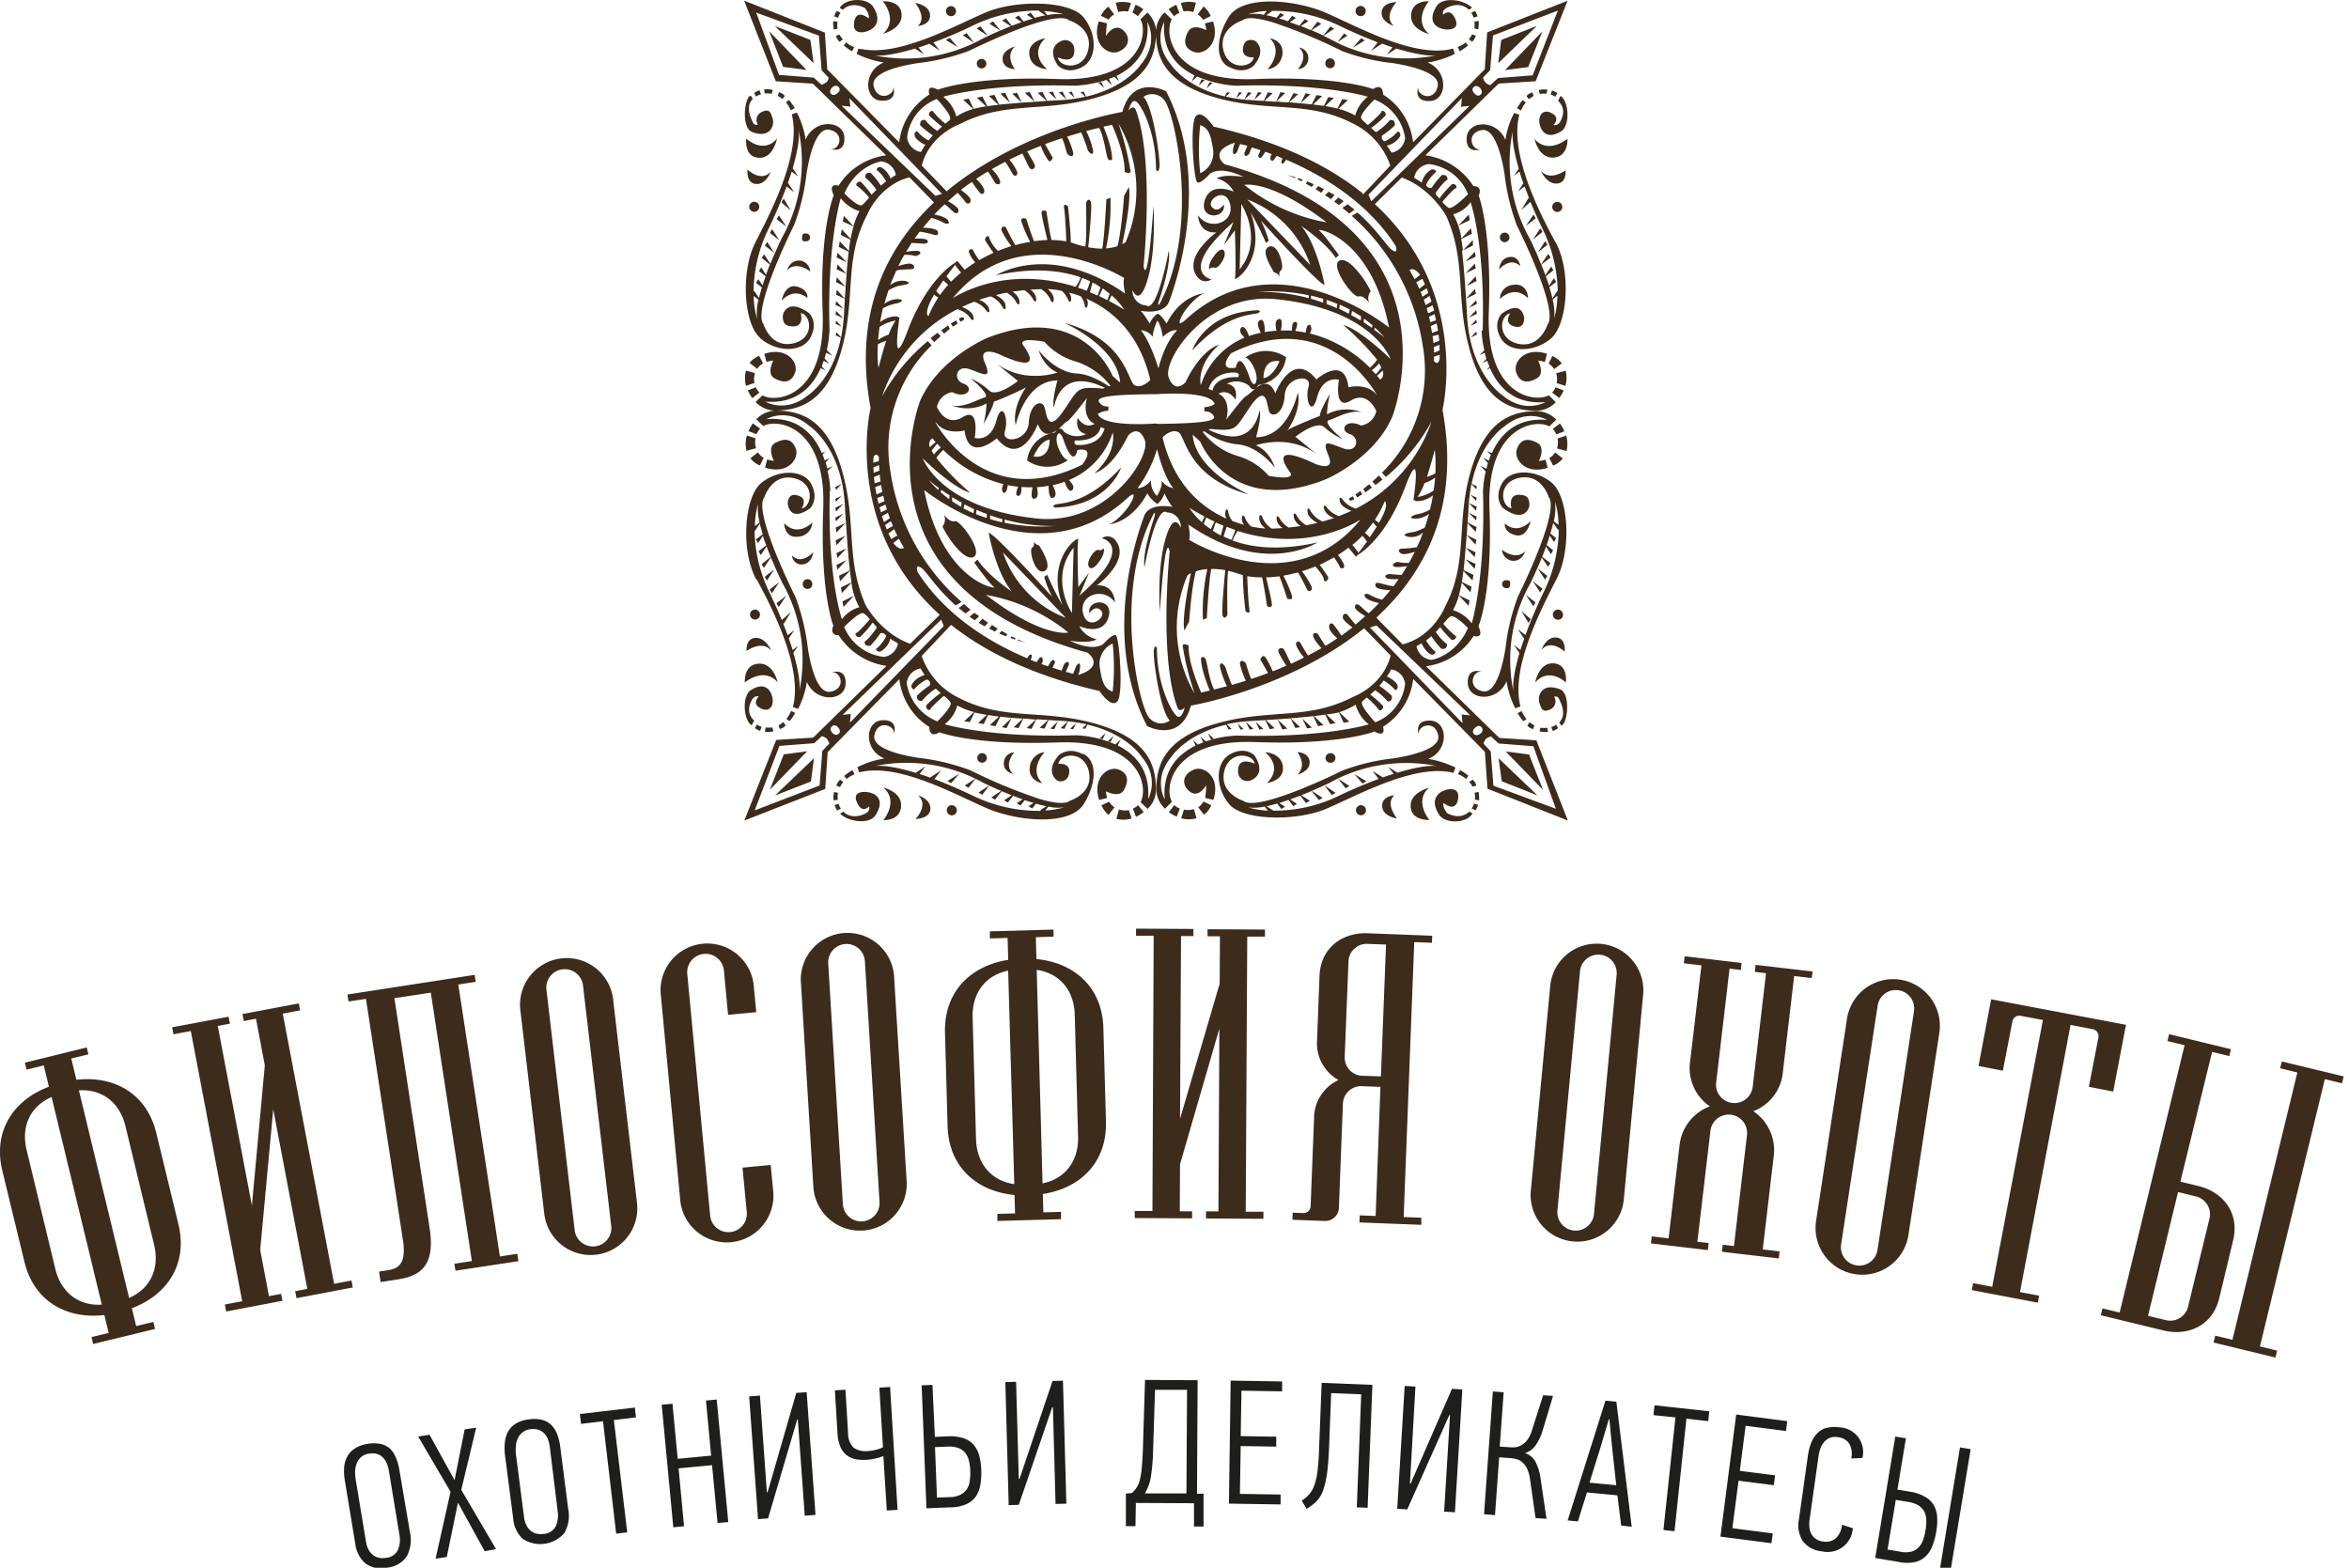 <svg id="Слой_1" data-name="Слой 1" xmlns="http://www.w3.org/2000/svg" xmlns:xlink="http://www.w3.org/1999/xlink" viewBox="0 0 491.23 327.89"><defs><style>.cls-1{fill:none;}.cls-2{clip-path:url(#clip-path);}.cls-3{clip-path:url(#clip-path-2);}.cls-4{fill:#3d2b1c;}.cls-5{fill:#1e1e1c;}</style><clipPath id="clip-path"><rect class="cls-1" width="490.12" height="328.48"/></clipPath><clipPath id="clip-path-2"><rect class="cls-1" width="490.12" height="328.49"/></clipPath></defs><title>Монтажная область 1</title><g id="Logo"><g class="cls-2"><g class="cls-3"><path class="cls-4" d="M273.1,38.42c.36.18.78.43,1.21.68l.43-.57c-.43-.21-.89-.39-1.39-.6Z"/><path class="cls-4" d="M271.35,37.5c.25.14.54.28.83.43l.21-.36-.93-.32Z"/><path class="cls-4" d="M270.82,37.25l.1-.17c-.53-.18-1.06-.32-1.63-.47,0,0,.57.22,1.53.64"/></g><polygon class="cls-4" points="313.95 8.35 313.31 13.21 321.4 5.41 313.95 8.35"/><g class="cls-3"><path class="cls-4" d="M282.16,104.18s-.25,1,1.07.22c0,0,0,0,0,0l-.35-.6c-.47.28-.75.42-.75.42"/></g><polygon class="cls-4" points="250.68 17.89 251.93 16.72 251.28 16.61 250.68 17.89"/><g class="cls-3"><path class="cls-4" d="M283.44,103.4l.39.64c.29-.18.64-.42,1.07-.67l-.43-.68a10.22,10.22,0,0,1-1,.71"/></g><polygon class="cls-4" points="272 21.58 274.03 19.7 273.03 19.51 272 21.58"/><polygon class="cls-4" points="258.48 20.55 259.74 19.38 259.13 19.27 258.48 20.55"/><polygon class="cls-4" points="262.3 20.87 263.87 19.41 263.08 19.27 262.3 20.87"/><g class="cls-3"><path class="cls-4" d="M285.11,102.27l.4.71,1.39-1-.57-.71c-.43.35-.86.67-1.22,1"/></g><polygon class="cls-4" points="252.32 18.49 253.57 17.32 252.93 17.21 252.32 18.49"/><g class="cls-3"><path class="cls-4" d="M287,100.71l.64.74,1.46-1.14-.75-.85c-.46.47-.92.85-1.35,1.25"/></g><polygon class="cls-4" points="319.58 14.02 322.54 6.57 314.73 14.66 319.58 14.02"/><g class="cls-3"><path class="cls-4" d="M231.93,167.67l-1.61.78c.07.11.11.21.19.32a5.06,5.06,0,0,0,1.31,1.66l1.25-1.59a3.87,3.87,0,0,1-1.14-1.17"/><path class="cls-4" d="M204.27,13.31a1,1,0,0,0,1.07,1,1,1,0,1,0-1.07-1"/><path class="cls-4" d="M198.92,3.38a1,1,0,0,0,1-1,1.05,1.05,0,1,0-1,1"/><path class="cls-4" d="M180.88,1.68S182,3,181.63,3.84c0,0-2.46-2.13-3,.71-.39,2.09,1,2.38,2.21,2.13,1.46-.32,4-1.74,1.75-5.28-1.21-1.92-5.74-1.89-7,.25l.68.38c1-1,2.6-1.38,4.63-.35"/><path class="cls-4" d="M199,168.41a1,1,0,0,0-1,1.07,1.05,1.05,0,0,0,2.1,0,1.05,1.05,0,0,0-1.07-1.07"/><path class="cls-4" d="M184.63,7.07s4.1-1,3.92-4.05S184.63.26,184.63.26s3.35,3.93,0,6.81"/><path class="cls-4" d="M191.93,5.44s2.71-.18,2.57-2.31S191.4.61,191.4.61s2.56,3.09.53,4.83"/><path class="cls-4" d="M215.25,11.47c.35,2.91,3.74,3,3.74,3s-4-3-.39-6.49c0,0-3.71.57-3.35,3.48"/></g><polygon class="cls-4" points="197.81 8.38 200.31 9.87 198.6 7.92 197.81 8.38"/><polygon class="cls-4" points="201.35 7.39 203.7 8.95 202.13 6.92 201.35 7.39"/><g class="cls-3"><path class="cls-4" d="M191.33,10.15l1.89,1.25-1.14-1.46c.71-.21,1.49-.49,2.28-.78l2.14,1.42-1.32-1.7c2.42-.89,5.13-2,8.16-3.48a31.18,31.18,0,0,1,13.94-3.19l-.07.07,1.42.93c-.71.13-1.46.31-2.24.53l-.86-1.1-.78.46,1.21.78c-.64.21-1.28.39-1.92.63l-1-1.27-.79.46,1.43.92c-.71.25-1.43.53-2.11.78l-1.21-1.56-.78.46,1.78,1.17-2.17.93-1.5-1.92-.78.46,2.24,1.46c-2.17.92-3.71,1.7-3.71,1.7a33,33,0,0,1-22.63,3.47c1.28.22,4.2-.1,8.52-1.42M222.48,3a10.28,10.28,0,0,0-3.46.18l-.67-.85a16.54,16.54,0,0,1,4.13.67M180.1,10.3a2.38,2.38,0,0,1-.57-.15l-.39,1.11a19.11,19.11,0,0,0,5.67,1.8c-4.39,1.81-4.1,7.84-.51,8s2.5-2.91,2.5-2.91c.36,1.89-3.35,3.16-4.1-.17-.64-3,6.38-4.36,9.31-4.79a45.22,45.22,0,0,0,10.72-2.59s17.79-8.87,20.86-6.35c0,0,5,1.53,4,6.1s-6.06,3.8-6.38,1.64c0,0,3.63,1.77,3.45-1.64a1.9,1.9,0,0,0-2.56-1.84s-3.57,1.1-.86,5.21c0,0,1.93,2,5.1.28s3.1-7,.18-10.46-14-3.58-20.22-1-18.1,9.4-26.23,7.7"/><path class="cls-4" d="M175.14,6a5.1,5.1,0,0,1,0-1.46l-.89-.1a5.89,5.89,0,0,0,.14,1.74Z"/><path class="cls-4" d="M181.31,165.65c-1.29-.15-3,.17-2.1,2.19,1.1,2.49,2.53.82,2.53.82.35.89-.68,1.46-.68,1.46-2,1-3.67.67-4.7-.36l-.68.43c1.85,1.77,6.17,2.27,7.41.32,2.25-3.55-.28-4.69-1.78-4.86"/><path class="cls-4" d="M178.25,161.07a16.67,16.67,0,0,0-1.72,1.21l.5.64a7.18,7.18,0,0,1,1.68-1Z"/><path class="cls-4" d="M192,166.36c2.32,2-.53,4.92-.53,4.92s3,0,3.1-2.09-2.57-2.83-2.57-2.83"/><path class="cls-4" d="M175.36,168.09l-.82.29a4.19,4.19,0,0,0,.53,1.13l.78-.39a3.61,3.61,0,0,1-.49-1"/><path class="cls-4" d="M184.73,164.73c3.35,2.87,0,6.8,0,6.8s3.5.22,3.71-2.87-3.71-3.93-3.71-3.93"/></g><polygon class="cls-4" points="204.23 5.97 206.59 7.49 205.01 5.5 204.23 5.97"/><g class="cls-3"><path class="cls-4" d="M176.46,9.52a12,12,0,0,0,1.71,1.21l.47-.86a6.36,6.36,0,0,1-1.71-1Z"/><path class="cls-4" d="M175.75,2.67,175,2.28a4.68,4.68,0,0,0-.57,1.14l.86.28a3.39,3.39,0,0,1,.46-1"/><path class="cls-4" d="M175.25,165.82l-.82-.17a5,5,0,0,0-.11,1.74l.9-.11a5.13,5.13,0,0,1,0-1.46"/><path class="cls-4" d="M176.36,163.55l-.68-.49-.43.49c-.14.25-.25.5-.36.75l.79.32a4.13,4.13,0,0,1,.68-1.07"/><path class="cls-4" d="M209.65,12.5c.25,2,2.57,1.95,2.57,1.95s-2.14-2.7,0-4.72c0,0-2.82.75-2.53,2.77"/><path class="cls-4" d="M291.49,5.44c-2.31-2,.54-5,.54-5s-3,0-3.1,2.13,2.56,2.84,2.56,2.84"/><path class="cls-4" d="M305.25,10.72A11.67,11.67,0,0,0,307,9.51l-.46-.63a6.58,6.58,0,0,1-1.68.95Z"/><path class="cls-4" d="M298.8,7.07c-3.35-2.88,0-6.81,0-6.81S295.31,0,295.09,3.1s3.71,4,3.71,4"/><path class="cls-4" d="M264.94,2.25l-.65.85A9,9,0,0,0,260.94,3a15.76,15.76,0,0,1,4-.71m.85,0A30.9,30.9,0,0,1,280.13,5.4c2.95,1.42,5.62,2.56,8,3.45l-1.42,1.8L289,9.13l2.21.77L290,11.47l2-1.32c4.35,1.32,7.26,1.64,8.55,1.39a32.88,32.88,0,0,1-21-2.63l2.21-1.45L281.09,7l-1.47,1.91c-.56-.28-1.1-.53-1.64-.85l-1.21-.57L279,6l-.78-.46-1.46,1.88c-.64-.29-1.5-.67-2.5-1.1L276.31,5l-.79-.46-1.39,1.77c-.64-.28-1.35-.57-2.1-.88l1.61-1L272.85,4l-1.11,1.38c-.64-.25-1.35-.5-2-.74L271,3.77l-.78-.46-.89,1.14c-.61-.22-1.25-.43-1.86-.61l1.07-.67-.78-.46-.79,1c-.74-.21-1.46-.39-2.17-.53L266,2.35ZM257.06,14c3.17,1.71,5.1-.25,5.1-.25,3-3.51.25-5.24.25-5.24s-1.86-.72-2.35,1c-.83,2.8,2.13,2.48,2.13,2.48-.28,2.17-5.38,2.91-6.38-1.63s4-6.1,4-6.1c1-.81,3.42-.46,6.31.4v0l0,0a106,106,0,0,1,14.5,6,43.13,43.13,0,0,0,10.73,2.55c2.93.47,9.95,1.85,9.3,4.83-.71,3.34-4.42,2.06-4.06.14,0,0-1.14,3.12,2.46,2.95s3.92-6.25-.5-8.06a19,19,0,0,0,5.67-1.8l-.35-1.11c-.22,0-.4.11-.61.15C295.2,12,283.26,5.23,277.09,2.6s-17.25-3.79-20.17,1c-2.39,3.86-3.07,8.79.14,10.46"/><path class="cls-4" d="M284.54,3.38a1.07,1.07,0,1,0-1.07-1.06,1.07,1.07,0,0,0,1.07,1.06"/></g><polygon class="cls-4" points="282.9 9.98 285.4 8.45 284.65 7.99 282.9 9.98"/><g class="cls-3"><path class="cls-4" d="M307.18,8.2l.68.53c.28-.31.42-.49.42-.49a6.4,6.4,0,0,0,.36-.75l-.78-.31a4.65,4.65,0,0,1-.68,1"/><path class="cls-4" d="M302.22,6.15c1.29.14,3-.18,2.11-2.2-1.11-2.48-2.54-.85-2.54-.85-.35-.85.68-1.42.68-1.42,2-1.07,3.68-.68,4.71.35l.68-.42C306-.2,301.69-.66,300.44,1.25c-2.24,3.58.29,4.72,1.78,4.9"/><path class="cls-4" d="M308.28,5.93l.83.22a5.48,5.48,0,0,0,.1-1.78l-.89.15a4.46,4.46,0,0,1,0,1.41"/><path class="cls-4" d="M308.18,3.7l.82-.28a4.28,4.28,0,0,0-.54-1.14l-.78.39a6.53,6.53,0,0,1,.5,1"/><path class="cls-4" d="M251.61,4.13l1.6-.78c-.07-.11-.11-.22-.18-.32a4.82,4.82,0,0,0-1.32-1.67L250.46,3a3.89,3.89,0,0,1,1.15,1.17"/><path class="cls-4" d="M239.09,1.93A5.91,5.91,0,0,0,237.46,1l-.64,1.67a4.33,4.33,0,0,1,1.13.71Z"/><path class="cls-4" d="M246.62,2.67,246,1a8,8,0,0,0-1.61.92l1.14,1.49a3.2,3.2,0,0,1,1.11-.71"/><path class="cls-4" d="M235.92,2.42l.61-1.77a6.48,6.48,0,0,0-3.21-.07l.53,1.95a4.16,4.16,0,0,1,2.07-.11"/><path class="cls-4" d="M249.57,2.53l.54-1.95a5.62,5.62,0,0,0-3.17.07l.56,1.74a4.05,4.05,0,0,1,2.07.14"/><path class="cls-4" d="M233,3l-1.21-1.6A4.71,4.71,0,0,0,230.4,3a1.33,1.33,0,0,0-.15.32l1.61.77A3.41,3.41,0,0,1,233,3"/><path class="cls-4" d="M252.21,6.29s-2.78-1.49-3.74.32-1,3.44,1.21,4.25c2.07.75,5.53-1.66,4-6.38l-1.72.42a4.68,4.68,0,0,1,.29,1.39"/><path class="cls-4" d="M268.18,11.36c.36-2.91-2.64-3.37-2.64-3.37,3,2.91-.46,6.49-.46,6.49a3.48,3.48,0,0,0,3.1-3.12"/><path class="cls-4" d="M233.75,10.86c2.24-.81,2.78-2.83,1.35-4.32-2.06-2.13-3.81,1-3.81,1a20.2,20.2,0,0,1,.21-2.66l-1.71-.42c-1.57,4.72,1.89,7.13,4,6.38"/><path class="cls-4" d="M273.6,12.39a2.27,2.27,0,0,0-1.93-2.45c2.11,2-.24,4.51-.24,4.51a2.27,2.27,0,0,0,2.17-2.06"/><path class="cls-4" d="M277.16,13.2a1,1,0,0,0,.93,1.07,1,1,0,0,0,1.07-1,1,1,0,0,0-1-1.07,1,1,0,0,0-1,1"/><path class="cls-4" d="M267.65,58s-.43-1,.28-1.52-.57-5.61-2.5-4.9.36,4.23,1,5.4a1.47,1.47,0,0,1,1.18,1"/></g><polygon class="cls-4" points="304.97 47.18 307.36 46.05 307.14 44.88 304.97 47.18"/><g class="cls-3"><path class="cls-4" d="M284.12,62c1.17-.32,2.27,1.46,2.27,1.46a2.32,2.32,0,0,1,.26-2.53c-1-2.26-4.68-7.51-6.6-6.38s2.89,7.8,4.07,7.45"/><path class="cls-4" d="M254.07,56c.6.28,2.67-2.42,1.88-3.55s-2.78,1.91-3,2.8-.07,1.07-.07,1.07a1.09,1.09,0,0,1,1.18-.32"/><path class="cls-4" d="M308.36,165.82a4,4,0,0,1,.07,1.42l.89.15a6.59,6.59,0,0,0-.14-1.78Z"/></g><polygon class="cls-4" points="308.67 104.75 308.82 104.11 307.5 103.47 308.67 104.75"/><polygon class="cls-4" points="198.14 163.34 198.88 163.81 200.63 161.82 198.14 163.34"/><g class="cls-3"><path class="cls-4" d="M307.07,162.24a11.37,11.37,0,0,0-1.71-1.17l-.46.85a5.59,5.59,0,0,1,1.71,1Z"/><path class="cls-4" d="M302.65,170.08s-1.1-1.27-.75-2.13c0,0,2.46,2.13,3-.74.39-2.06-1-2.34-2.21-2.1-1.46.32-4,1.74-1.75,5.29,1.22,1.92,5.74,1.88,7-.25l-.68-.42c-1,1-2.61,1.42-4.64.35"/><path class="cls-4" d="M307.78,169.09l.76.39a3.91,3.91,0,0,0,.56-1.14l-.85-.28a3.33,3.33,0,0,1-.47,1"/><path class="cls-4" d="M308.75,164.26c-.11-.24-.22-.49-.36-.74a4.94,4.94,0,0,0-.43-.46l-.71.49a4.87,4.87,0,0,1,.71,1Z"/></g><polygon class="cls-4" points="284.83 40.34 284.86 40.37 284.86 40.3 284.83 40.34"/><polygon class="cls-4" points="307.21 64.35 308.85 63.57 308.71 62.79 307.21 64.35"/><polygon class="cls-4" points="307.21 66.41 308.85 65.63 308.71 64.84 307.21 66.41"/><polygon class="cls-4" points="306.5 54.67 308.61 53.67 308.42 52.65 306.5 54.67"/><polygon class="cls-4" points="306.72 59.81 308.78 58.78 308.6 57.79 306.72 59.81"/><polygon class="cls-4" points="307.54 68.15 308.86 67.51 308.71 66.87 307.54 68.15"/><polygon class="cls-4" points="307.54 70.59 308.86 69.96 308.71 69.35 307.54 70.59"/><polygon class="cls-4" points="308.67 108.83 308.82 108.05 307.18 107.27 308.67 108.83"/><polygon class="cls-4" points="308.67 106.81 308.82 105.99 307.18 105.21 308.67 106.81"/><polygon class="cls-4" points="308.39 118.97 308.57 117.95 306.46 116.95 308.39 118.97"/><polygon class="cls-4" points="306.5 57.15 308.61 56.13 308.42 55.13 306.5 57.15"/><g class="cls-3"><path class="cls-4" d="M298.91,164.73s-4.13,1-3.92,4,3.92,2.76,3.92,2.76-3.35-4,0-6.8"/><path class="cls-4" d="M275.13,39.59c.39.22.79.47,1.18.72l.57-.75-1.21-.64Z"/><path class="cls-4" d="M234,169.26l-.53,2a6.11,6.11,0,0,0,3.17-.07l-.57-1.74a4.56,4.56,0,0,1-2.07-.15"/><path class="cls-4" d="M231.32,165.51s2.78,1.49,3.74-.32,1-3.44-1.2-4.26c-2.07-.74-5.53,1.67-4,6.39l1.67-.43a5.93,5.93,0,0,1-.25-1.38"/><path class="cls-4" d="M244.44,169.87a7.57,7.57,0,0,0,1.64.92l.64-1.67a3.45,3.45,0,0,1-1.14-.74Z"/><path class="cls-4" d="M236.92,169.12l.64,1.71a7.53,7.53,0,0,0,1.61-1L238,168.41a3.59,3.59,0,0,1-1.1.71"/><path class="cls-4" d="M218.6,169.51l.64-.81a9,9,0,0,0,3.35.14,17,17,0,0,1-4,.67m-.86.08a31.42,31.42,0,0,1-14.33-3.2c-3-1.42-5.63-2.55-8-3.44l1.42-1.84-2.31,1.52c-.79-.28-1.53-.53-2.21-.74l1.21-1.6-2,1.35c-4.35-1.31-7.27-1.63-8.56-1.42a32.87,32.87,0,0,1,21,2.63l-2.2,1.45.78.46,1.46-1.88a18.31,18.31,0,0,1,1.64.85l1.21.57-2.21,1.46.79.45,1.46-1.91c.64.32,1.49.71,2.49,1.1l-2.06,1.38.78.47,1.39-1.78c.64.29,1.35.57,2.1.85l-1.6,1.06.78.47,1.11-1.42c.64.25,1.32.53,2,.74l-1.25.82.79.5.89-1.14c.6.21,1.21.39,1.85.57l-1.07.71.78.46.79-1c.75.21,1.46.39,2.18.53l-1.25.81Zm8.74-11.85c-3.21-1.67-5.1.28-5.1.28-3,3.51-.25,5.25-.25,5.25a1.74,1.74,0,0,0,2.35-1.06c.82-2.81-2.14-2.45-2.14-2.45.28-2.17,5.38-2.94,6.38,1.63s-4,6.1-4,6.1c-1,.78-3.42.46-6.3-.39v0l0,0a111,111,0,0,1-14.51-6,45.17,45.17,0,0,0-10.73-2.59c-2.92-.42-10-1.81-9.3-4.79.71-3.33,4.42-2,4.06-.17,0,0,1.14-3.12-2.46-2.91s-3.92,6.24.5,8a19,19,0,0,0-5.66,1.81l.35,1.1a3.18,3.18,0,0,1,.61-.14c8.12-1.7,20.06,5.07,26.23,7.69s17.25,3.8,20.18-1c2.39-3.83,3.06-8.76-.14-10.46"/><path class="cls-4" d="M291.6,166.32s-2.71.18-2.56,2.34,3.1,2.52,3.1,2.52-2.57-3.09-.54-4.86"/><path class="cls-4" d="M206.37,158.59a1,1,0,0,0-.93-1.07,1,1,0,0,0-1.07,1,1,1,0,0,0,1,1,1,1,0,0,0,1-.92"/><path class="cls-4" d="M215.35,160.43c-.36,2.91,2.64,3.38,2.64,3.38-3-2.91.46-6.5.46-6.5a3.49,3.49,0,0,0-3.1,3.12"/><path class="cls-4" d="M209.94,159.41c-.25,2,1.92,2.45,1.92,2.45-2.1-2,.25-4.51.25-4.51a2.26,2.26,0,0,0-2.17,2.06"/><path class="cls-4" d="M247.58,169.37l-.57,1.77a6.14,6.14,0,0,0,3.21,0l-.54-1.91a4.26,4.26,0,0,1-2.1.1"/><path class="cls-4" d="M268.29,160.33c-.36-2.94-3.74-3-3.74-3s4,2.95.39,6.46c0,0,3.71-.53,3.35-3.44"/><path class="cls-4" d="M273.89,159.3c-.25-2-2.57-2-2.57-2s2.13,2.7,0,4.72c0,0,2.78-.71,2.54-2.73"/><path class="cls-4" d="M292.21,161.6l-1.89-1.2,1.14,1.45c-.72.22-1.5.46-2.28.75L287,161.22l1.31,1.7c-2.42.88-5.13,2-8.16,3.44a30.77,30.77,0,0,1-13.94,3.19l.08,0-1.43-.93c.71-.14,1.46-.35,2.25-.56l.85,1.13.79-.46-1.22-.78,1.93-.64,1,1.28.75-.46-1.39-.93c.71-.28,1.42-.53,2.1-.78l1.21,1.53.79-.46-1.78-1.17c.74-.29,1.49-.61,2.17-.89l1.5,1.91.78-.45-2.25-1.49c2.18-.93,3.71-1.68,3.71-1.68a33.06,33.06,0,0,1,22.64-3.47c-1.28-.25-4.21.07-8.52,1.38m-31.16,7.24a10.82,10.82,0,0,0,3.46-.18l.68.86a19.06,19.06,0,0,1-4.14-.68m42.39-7.34.56.1.4-1.1a20.67,20.67,0,0,0-5.67-1.81c4.39-1.77,4.1-7.83.5-8s-2.49,2.91-2.49,2.91c-.36-1.88,3.35-3.19,4.06.14.68,3-6.35,4.36-9.27,4.83a44.08,44.08,0,0,0-10.73,2.55S263,170,260,167.49c0,0-5-1.56-4-6.1s6.06-3.79,6.38-1.66c0,0-3.64-1.78-3.46,1.66a1.91,1.91,0,0,0,2.57,1.85s3.56-1.1.85-5.25c0,0-1.92-2-5.09-.25s-3.11,7-.18,10.46,14,3.58,20.17,1,18.15-9.37,26.28-7.66"/><path class="cls-4" d="M279.27,158.45a1,1,0,0,0-1.07-.92,1,1,0,0,0-1,1,1,1,0,0,0,1.07,1,1,1,0,0,0,1-1.06"/><path class="cls-4" d="M250.57,168.84l1.22,1.56a4.76,4.76,0,0,0,1.35-1.63,1.78,1.78,0,0,0,.14-.36l-1.6-.78a3.27,3.27,0,0,1-1.11,1.21"/><path class="cls-4" d="M284.61,168.41a1.05,1.05,0,0,0,0,2.1,1.05,1.05,0,1,0,0-2.1"/><path class="cls-4" d="M249.79,160.93c-2.28.82-2.78,2.84-1.35,4.29,2.06,2.17,3.81-1,3.81-1a20.45,20.45,0,0,1-.22,2.66l1.71.42c1.57-4.75-1.88-7.12-4-6.38"/></g><polygon class="cls-4" points="278.52 166.29 279.3 165.82 276.95 164.27 278.52 166.29"/><polygon class="cls-4" points="281.41 164.87 282.19 164.4 279.84 162.85 281.41 164.87"/><polygon class="cls-4" points="284.94 163.87 285.72 163.41 283.22 161.89 284.94 163.87"/><g class="cls-3"><path class="cls-4" d="M174.79,7.49a5.12,5.12,0,0,0,.36.75,3.13,3.13,0,0,0,.42.5l.71-.5a5,5,0,0,1-.71-1Z"/><path class="cls-4" d="M156.07,29s-.53,3.8,2.57,4,3.85-4,3.85-4c-2.89,3.34-6.42,0-6.42,0"/><path class="cls-4" d="M158.5,94.6l-1.57,1.25a4.43,4.43,0,0,0,1.64,1.34,2.62,2.62,0,0,0,.36.15l.78-1.6a3.1,3.1,0,0,1-1.21-1.14"/><path class="cls-4" d="M156,80.7l1.78-.6a4.12,4.12,0,0,1,.1-2.06L156,77.51A6.41,6.41,0,0,0,156,80.7"/><path class="cls-4" d="M161.17,35.91c-2,2.3-4.85-.43-4.85-.43s-.35,2.84,1.78,3,3.07-2.55,3.07-2.55"/><path class="cls-4" d="M155.79,142.7s4-3.33,6.84,0c0,0-.85-4.08-4-3.9s-2.88,3.9-2.88,3.9"/><path class="cls-4" d="M159.57,76l-.83-1.6a3.3,3.3,0,0,1-.32.18,5.35,5.35,0,0,0-1.67,1.31l1.6,1.25A3.74,3.74,0,0,1,159.57,76"/><path class="cls-4" d="M156.54,90.17l1.67.64a3.64,3.64,0,0,1,.75-1.14l-1.5-1.13a6.9,6.9,0,0,0-.92,1.63"/><path class="cls-4" d="M158.07,81l-1.68.64a8.87,8.87,0,0,0,.93,1.63l1.5-1.17a3.36,3.36,0,0,1-.75-1.1"/><path class="cls-4" d="M156.68,43.25a1.05,1.05,0,1,0,2.1,0,1.05,1.05,0,0,0-2.1,0"/><path class="cls-4" d="M322.15,152.17l-.21.78a6.21,6.21,0,0,0,1.78.14l-.15-.89a4.86,4.86,0,0,1-1.42,0"/><path class="cls-4" d="M157.18,151.71l.53-1c-1.07-1-1.53-2.38-.46-4.37,0,0,.57-1,1.42-.67,0,0-1.42,1.35.11,2.3,1.71,1.1,2.78.11,2.82-1.27s-1-4.61-4.57-2.38c-1.92,1.24-1.56,6.35.15,7.38"/></g><polygon class="cls-4" points="320.65 126.78 321.12 126 319.09 124.44 320.65 126.78"/><g class="cls-3"><path class="cls-4" d="M324.4,152.06l.32.82a4,4,0,0,0,1.1-.57l-.39-.74a3.94,3.94,0,0,1-1,.49"/></g><polygon class="cls-4" points="319.65 130.29 320.12 129.51 318.16 127.77 319.65 130.29"/><g class="cls-3"><path class="cls-4" d="M277.84,40.09l-.75.75c.39.24.82.52,1.22.81l.78-.85c-.39-.25-.82-.46-1.25-.71"/><path class="cls-4" d="M157.86,152.28a3.27,3.27,0,0,0,1.1.56l.32-.81a4,4,0,0,1-1-.5Z"/><path class="cls-4" d="M326.5,151.74c1.29-.21,2.07-6.66-.29-7.58-3.92-1.53-4.81,1.59-4.24,3,.36.89.5,2.13,2.43,1.1a1.8,1.8,0,0,0,.6-2.52c.86-.35,1.14.68,1.14.68,1,2,1,3.65-.07,4.68Z"/><path class="cls-4" d="M167.27,54.53c-2-.25-2.71,2-2.71,2,2-2.09,4.88.25,4.88.25a2.54,2.54,0,0,0-2.17-2.3"/><path class="cls-4" d="M156.18,91.09a6.4,6.4,0,0,0-.07,3.19l2-.53a4.22,4.22,0,0,1-.11-2.09Z"/><path class="cls-4" d="M160,97.8c4.78,1.56,7.16-1.88,6.42-3.94-.82-2.27-2.46-2.2-4.28-1.24s-.29,3.76-.29,3.76a5.49,5.49,0,0,1-1.42-.29Z"/></g><polygon class="cls-4" points="160.96 123.3 161.42 124.08 162.95 121.74 160.96 123.3"/><g class="cls-3"><path class="cls-4" d="M159.5,111.74l-1.43,1.1.46.77,1-1.55c.21.67.46,1.34.71,2l-1.61,1.24.47.78,1.21-1.81c.29.74.57,1.49.86,2.2L159.28,118l.46.78,1.47-2.2c1.24,3,2.46,5.46,2.46,5.46a32.46,32.46,0,0,1,3.49,22.49c.21-1.24-.07-4-1.25-8l1-1.45-1.14.88c-.25-.77-.5-1.56-.82-2.41l1.15-1.74-1.39,1.07c-.29-.85-.65-1.74-1-2.66l.17.28,1.5-2.48-1.89,1.67c-.71-1.71-1.53-3.55-2.46-5.54a30.73,30.73,0,0,1-3.24-13l1.1-1.63c.18.75.4,1.52.65,2.31m-1-6.67a11.37,11.37,0,0,0,.32,4.11l-1,.78a18.88,18.88,0,0,1,.72-4.89m-.32,16.06c3.2,5.86,9.4,18,7.69,26.07a3.08,3.08,0,0,1-.14.6l1.11.36a19.25,19.25,0,0,0,1.82-5.64c1.82,4.36,7.88,4.11,8.09.5s-2.92-2.45-2.92-2.45c1.88-.39,3.17,3.3-.18,4-3,.64-4.39-6.35-4.81-9.25a45,45,0,0,0-2.61-10.64S157.35,107,159.85,104c0,0,1.57-5,6.13-4s3.82,6,1.64,6.35c0,0,1.64-2.3-1.14-2.8-1.85-.36-1.74,1.84-1.74,1.84s.35,4,4.67.92c0,0,1.92-1.91.24-5.07s-7.05-3.08-10.51-.17-4.31,13.94-1,20.1"/></g><polygon class="cls-4" points="159.92 120.64 160.39 121.42 161.92 119.08 159.92 120.64"/><g class="cls-3"><path class="cls-4" d="M163.45,62.86c2.89-3,5.38-.53,5.38-.53s.36-1.56-1.89-2.31c-2.78-1-3.49,2.84-3.49,2.84"/><path class="cls-4" d="M169.4,49.74a.86.86,0,0,0-.88-.92c-.58,0-.75.17-.79.74s0,.89.6.92,1-.21,1.07-.74"/><path class="cls-4" d="M162,79.14c1.81,1,3.46,1,4.27-1.21.75-2.05-1.64-5.49-6.42-3.93l.44,1.7a5.34,5.34,0,0,1,1.42-.28s-1.5,2.76.29,3.72"/></g><polygon class="cls-4" points="162.38 126.17 162.85 126.95 164.42 124.61 162.38 126.17"/><g class="cls-3"><path class="cls-4" d="M163.1,152.49c.21-.11.46-.22.75-.35l.46-.43-.5-.68a6.79,6.79,0,0,1-1,.68Z"/><path class="cls-4" d="M156.14,136.14s3.18-2.38,5.17-.07c0,0-1.21-2.81-3.35-2.66s-1.82,2.73-1.82,2.73"/><path class="cls-4" d="M158.92,128.51a1,1,0,0,0-1-1,1,1,0,0,0-1.07,1,1.06,1.06,0,0,0,1.07,1.07,1,1,0,0,0,1-1.07"/></g><polygon class="cls-4" points="322.08 123.9 322.55 123.12 320.55 121.56 322.08 123.9"/><g class="cls-3"><path class="cls-4" d="M167.87,122.23a1,1,0,1,0,2-.1,1,1,0,0,0-1-1,1,1,0,0,0-1,1.06"/><path class="cls-4" d="M169.87,109.29s-3,3.15-5.88.14c0,0,0,3.19,2.95,2.81a3.07,3.07,0,0,0,2.93-2.95"/><path class="cls-4" d="M165.63,116.17a2,2,0,0,0,2.24,1.88c2-.25,2.18-2.55,2.18-2.55s-2.39,2.76-4.42.67"/><path class="cls-4" d="M164.45,150.36l.68.46a11.21,11.21,0,0,0,1.17-1.7l-.85-.43a7.11,7.11,0,0,1-1,1.67"/><path class="cls-4" d="M325.47,90.85l1.67-.64a7.27,7.27,0,0,0-.92-1.63l-1.5,1.13a3.53,3.53,0,0,1,.75,1.14"/><path class="cls-4" d="M327,81.66,325.32,81a3.44,3.44,0,0,1-.74,1.1l1.49,1.13a7,7,0,0,0,.93-1.59"/></g><polygon class="cls-4" points="323.11 121.24 323.58 120.46 321.58 118.9 323.11 121.24"/><g class="cls-3"><path class="cls-4" d="M324,95.78l.78,1.59a3.42,3.42,0,0,0,.36-.14,4.82,4.82,0,0,0,1.67-1.35l-1.6-1.24A3.17,3.17,0,0,1,324,95.78"/><path class="cls-4" d="M324.61,43.28a1.05,1.05,0,1,0,2.1,0,1.05,1.05,0,0,0-2.1,0"/><path class="cls-4" d="M320.44,19.31a6.71,6.71,0,0,0-.75.35,5.57,5.57,0,0,0-.46.42l.5.68a5.56,5.56,0,0,1,1-.68Z"/><path class="cls-4" d="M322.36,135.89c2-2.31,4.85.39,4.85.39s.36-2.8-1.78-2.95-3.07,2.56-3.07,2.56"/><path class="cls-4" d="M327.36,80.7a6.4,6.4,0,0,0,.07-3.16l-2,.53a4,4,0,0,1,.1,2.06Z"/><path class="cls-4" d="M327.39,35.62s-3.17,2.41-5.17.11c0,0,1.21,2.8,3.36,2.66s1.81-2.77,1.81-2.77"/><path class="cls-4" d="M326.36,20.05l-.54,1c1.07,1.07,1.54,2.38.47,4.4,0,0-.57,1-1.43.68,0,0,1.43-1.35-.11-2.31-1.71-1.1-2.78-.11-2.85,1.28s1,4.61,4.6,2.34c1.93-1.21,1.57-6.31-.14-7.38"/><path class="cls-4" d="M323.43,19.59l.15-.85a5.29,5.29,0,0,0-1.79.1l.22.82a5.21,5.21,0,0,1,1.42-.07"/><path class="cls-4" d="M325.68,19.48a6,6,0,0,0-1.1-.57l-.32.85a4.62,4.62,0,0,1,1,.47Z"/><path class="cls-4" d="M326.86,128.55a1.06,1.06,0,1,0-1.07,1.06,1,1,0,0,0,1.07-1.06"/><path class="cls-4" d="M327.75,29.06s-4,3.33-6.85,0c0,0,.86,4.12,4,3.9s2.89-3.9,2.89-3.9"/><path class="cls-4" d="M327.46,142.73s.54-3.79-2.56-4-3.86,4-3.86,4c2.89-3.33,6.42,0,6.42,0"/><path class="cls-4" d="M327.5,91.13l-1.78.57a4.24,4.24,0,0,1-.11,2.09l2,.53a6.51,6.51,0,0,0-.07-3.19"/><path class="cls-4" d="M325,77.19,326.61,76A4.91,4.91,0,0,0,325,74.63c-.11-.07-.25-.1-.36-.17l-.79,1.59A3.74,3.74,0,0,1,325,77.19"/><path class="cls-4" d="M323.51,74c-4.78-1.56-7.17,1.88-6.42,3.94.82,2.23,2.46,2.2,4.27,1.21s.29-3.73.29-3.73a5.32,5.32,0,0,1,1.42.29Z"/><path class="cls-4" d="M320.08,109c-2.92,3-5.38.5-5.38.5s-.36,1.56,1.89,2.34c2.78,1,3.49-2.84,3.49-2.84"/><path class="cls-4" d="M314.13,122.09a.86.86,0,0,0,.89.92c.57,0,.75-.17.79-.74s0-.89-.61-.92-1,.17-1.07.74"/><path class="cls-4" d="M321.51,92.65c-1.82-1-3.46-1-4.28,1.25-.75,2,1.64,5.49,6.42,3.93l-.43-1.7a5.5,5.5,0,0,1-1.42.28s1.49-2.76-.29-3.76"/><path class="cls-4" d="M316.27,117.27c2,.25,2.71-2,2.71-2-2,2.09-4.89-.29-4.89-.29a2.54,2.54,0,0,0,2.18,2.31"/><path class="cls-4" d="M319,132.81l-1.58-1.21,1.32,2c-.28.85-.57,1.6-.78,2.34l-1.35-1.06,1.14,1.73c-1.18,4-1.46,6.74-1.25,8A32.43,32.43,0,0,1,320,122.06s1.18-2.38,2.43-5.43l1.32,1.92.46-.79-1.71-1.3c.28-.68.53-1.39.82-2.13l1,1.56.47-.79L323.44,114c.21-.64.46-1.28.64-2l.89,1.35.46-.78-1.21-1c.21-.75.42-1.49.61-2.2l1,1.49.14-.21a30.43,30.43,0,0,1-3.24,13.37c-1.54,3.23-2.75,6.13-3.67,8.66m6.16-27.71a18.15,18.15,0,0,1,.71,4.83l-1-.79a11.72,11.72,0,0,0,.28-4m-.64-4c-3.46-2.91-8.81-3-10.52.18s.26,5.07.26,5.07c4.63,3.37,5.48-.32,5.48-.32s.36-2-1.17-2.34c-3.57-.78-2.53,2.7-2.53,2.7-2.18-.32-3-5.4,1.64-6.36s6.13,4,6.13,4c2.49,3-6.39,20.74-6.39,20.74a44.21,44.21,0,0,0-2.6,10.64c-.43,2.87-1.82,9.9-4.81,9.26-3.35-.75-2.07-4.43-.17-4.08,0,0-3.14-1.13-2.93,2.48s6.27,3.87,8.09-.49a19.06,19.06,0,0,0,1.82,5.64l1.1-.36a4.34,4.34,0,0,1-.14-.6c-1.71-8.09,4.67-20.15,7.7-26.11,3.17-6.13,2.5-17.12-1-20.07"/><path class="cls-4" d="M319.83,152.17l.75.35.32-.78a4.52,4.52,0,0,1-1-.71l-.5.71c.29.29.46.43.46.43"/><path class="cls-4" d="M318.55,150.86l.68-.47a6.84,6.84,0,0,1-1-1.66l-.86.42a14.07,14.07,0,0,0,1.18,1.71"/></g><polygon class="cls-4" points="319.12 47.22 321.15 45.66 320.69 44.88 319.12 47.22"/><g class="cls-3"><path class="cls-4" d="M315.66,49.6a1,1,0,1,0-2,.1,1,1,0,0,0,2-.1"/><path class="cls-4" d="M313.67,62.54s2.95-3.16,5.88-.14c0,0,0-3.19-3-2.84a3,3,0,0,0-2.88,3"/><path class="cls-4" d="M317.91,55.66s-.22-2.16-2.25-1.91-2.17,2.58-2.17,2.58,2.39-2.76,4.42-.67"/><path class="cls-4" d="M324,60.06l1.42-1.1-.46-.78-1,1.59c-.22-.67-.46-1.34-.71-2l1.6-1.24-.46-.78-1.22,1.81c-.28-.78-.56-1.53-.85-2.23l1.93-1.46-.47-.78-1.5,2.2c-1.21-3.09-2.42-5.46-2.42-5.46a32.65,32.65,0,0,1-3.49-22.56c-.22,1.24.07,4,1.24,8l-1,1.49,1.14-.89c.25.78.5,1.6.82,2.45L317.48,40,318.84,39c.32.86.68,1.74,1,2.7l-.18-.32-1.49,2.52,1.88-1.67c.72,1.71,1.54,3.55,2.46,5.5a30.9,30.9,0,0,1,3.25,13l-1.11,1.67c-.18-.75-.39-1.52-.64-2.34m1,6.7a11.54,11.54,0,0,0-.32-4.11l1-.82a19.13,19.13,0,0,1-.71,4.93m.32-16.07c-3.21-5.85-9.41-18-7.7-26.13a2.79,2.79,0,0,1,.14-.57l-1.1-.36a17.62,17.62,0,0,0-1.82,5.64c-1.82-4.39-7.88-4.11-8.1-.49s2.93,2.44,2.93,2.44c-1.89.36-3.17-3.33.14-4,3-.64,4.39,6.35,4.85,9.22a45.81,45.81,0,0,0,2.57,10.71s8.91,17.67,6.41,20.75c0,0-1.57,5-6.13,4s-3.81-6.07-1.67-6.35c0,0-1.61,2.27,1.17,2.8,1.86.36,1.75-1.84,1.75-1.84s-.36-4-4.67-.92c0,0-2,1.91-.25,5.07s7.06,3.08,10.52.14,4.31-13.94,1-20.08"/></g><polygon class="cls-4" points="320.58 50.09 322.58 48.49 322.11 47.75 320.58 50.09"/><polygon class="cls-4" points="321.62 52.75 323.61 51.19 323.15 50.41 321.62 52.75"/><g class="cls-3"><path class="cls-4" d="M319.09,21.43l-.68-.49a14.11,14.11,0,0,0-1.18,1.7l.86.46a5.66,5.66,0,0,1,1-1.67"/><path class="cls-4" d="M160.1,152.17l-.14.89a5.25,5.25,0,0,0,1.78-.11l-.22-.81a5.22,5.22,0,0,1-1.42,0"/></g><polygon class="cls-4" points="174.68 108.26 174.82 109.04 176.32 107.44 174.68 108.26"/><polygon class="cls-4" points="174.75 113.01 174.93 114.04 176.81 112.02 174.75 113.01"/><polygon class="cls-4" points="174.75 110.35 174.93 111.38 176.81 109.36 174.75 110.35"/><polygon class="cls-4" points="174.93 118.15 175.11 119.15 177.03 117.13 174.93 118.15"/><polygon class="cls-4" points="176.18 125.78 176.39 126.95 178.57 124.61 176.18 125.78"/><g class="cls-3"><path class="cls-4" d="M201.59,66.87s.22-1-1.07-.22h0l.35.64c.47-.28.75-.42.75-.42"/></g><polygon class="cls-4" points="174.68 104.32 174.82 104.93 176 103.69 174.68 104.32"/><polygon class="cls-4" points="174.68 101.84 174.82 102.48 176 101.24 174.68 101.84"/><polygon class="cls-4" points="174.68 106.2 174.82 106.98 176.32 105.43 174.68 106.2"/><polygon class="cls-4" points="219.67 152.38 220.45 152.53 221.23 150.89 219.67 152.38"/><polygon class="cls-4" points="209.51 152.1 210.5 152.28 211.54 150.18 209.51 152.1"/><polygon class="cls-4" points="223.8 152.42 224.41 152.53 225.05 151.25 223.8 152.42"/><polygon class="cls-4" points="163.91 157.77 160.99 165.18 168.8 157.13 163.91 157.77"/><polygon class="cls-4" points="229.97 154.48 230.61 154.58 231.21 153.27 229.97 154.48"/><polygon class="cls-4" points="169.58 163.45 170.22 158.59 162.09 166.36 169.58 163.45"/><polygon class="cls-4" points="231.61 155.08 232.25 155.18 232.86 153.91 231.61 155.08"/><polygon class="cls-4" points="174.93 115.67 175.11 116.7 177.03 114.68 174.93 115.67"/><polygon class="cls-4" points="229.65 17.25 230.93 18.42 230.29 17.14 229.65 17.25"/><polygon class="cls-4" points="223.48 19.31 224.73 20.47 224.12 19.16 223.48 19.31"/><polygon class="cls-4" points="214.32 19.41 216.35 21.29 215.35 19.24 214.32 19.41"/><g class="cls-3"><path class="cls-4" d="M165,20.9l-.64.5a7,7,0,0,1,1,1.66l.85-.45A16.44,16.44,0,0,0,165,20.9"/><path class="cls-4" d="M279.87,41.33l-.88.82,1,.74,1-.81c-.35-.25-.67-.5-1.07-.75"/><path class="cls-4" d="M263.05,65.49c.89-.4.07-.61.07-.61-11.3.39-13.8,8.41-13.8,8.41,7.38-8,12.87-7.38,13.73-7.8"/></g><polygon class="cls-4" points="219.34 19.31 220.95 20.79 220.16 19.16 219.34 19.31"/><g class="cls-3"><path class="cls-4" d="M281.83,42.71l-1.1.78c.5.39,1,.79,1.42,1.18l1.11-.82c-.47-.36-.93-.74-1.43-1.14"/></g><polygon class="cls-4" points="174.97 53.85 177.07 54.88 175.14 52.86 174.97 53.85"/><polygon class="cls-4" points="174.72 65.8 176.35 66.58 174.86 65.03 174.72 65.8"/><polygon class="cls-4" points="174.72 67.69 176.03 68.32 174.86 67.08 174.72 67.69"/><polygon class="cls-4" points="174.72 63.75 176.35 64.56 174.86 62.97 174.72 63.75"/><polygon class="cls-4" points="162.03 5.44 170.15 13.21 169.47 8.35 162.03 5.44"/><polygon class="cls-4" points="163.77 13.99 168.66 14.63 160.85 6.54 163.77 13.99"/><polygon class="cls-4" points="209.19 19.59 211.22 21.5 210.19 19.41 209.19 19.59"/><polygon class="cls-4" points="174.97 56.33 177.03 57.29 175.14 55.31 174.97 56.33"/><polygon class="cls-4" points="221.41 19.31 223.02 20.79 222.2 19.16 221.41 19.31"/><g class="cls-3"><path class="cls-4" d="M227.76,118.58c.78,1.17,2.81-1.91,3-2.8s.07-1.1.07-1.1a1.16,1.16,0,0,1-1.18.35c-.6-.28-2.67,2.38-1.92,3.55"/><path class="cls-4" d="M215.82,114.54c-.68.49.57,5.6,2.49,4.93s-.35-4.26-1-5.4a1.47,1.47,0,0,1-1.18-1s.4,1-.28,1.49"/><path class="cls-4" d="M203.66,116.45c1.93-1.17-2.88-7.77-4-7.45s-2.28-1.41-2.28-1.41a2.37,2.37,0,0,1-.28,2.51c1,2.28,4.67,7.52,6.59,6.35"/><path class="cls-4" d="M159.14,19.73l-.32-.85a5.05,5.05,0,0,0-1.11.57l.4.74a3.91,3.91,0,0,1,1-.46"/><path class="cls-4" d="M157,20c-1.29.22-2.07,6.71.28,7.6,3.92,1.52,4.81-1.6,4.24-3-.35-.86-.5-2.13-2.42-1.07a1.79,1.79,0,0,0-.61,2.52c-.85.35-1.14-.67-1.14-.67-1-2-1-3.66.08-4.68Z"/></g><polygon class="cls-4" points="314.06 163.41 321.51 166.35 313.38 158.59 314.06 163.41"/><g class="cls-3"><path class="cls-4" d="M312.31,164.33l-.57-7.19-1.5-1.6a4.76,4.76,0,0,1,.47-1h0a5.08,5.08,0,0,1,1.08-.53l1.6,1.49,7.27.57,4.71,13.09,0,0Zm-4-10.74c-.72-.64.14-1.35.14-1.35s.78-.85,1.39-.11c.75.89-.82,2.06-1.53,1.46m-2.46-2.34-19.36-20,1.36-.43,19.64,18.8-1.82-.18Zm-18.25-.18s-3.07-3.26-2.78-4.19c.07-.28.32-.39,1-1a16.74,16.74,0,0,1,2.5,2.53c0,.35,1,.21.92-.75a21,21,0,0,0-2.67-2.38c.28-.28.64-.6,1-.92a11.81,11.81,0,0,1,2.57,2.31s1.13.25.92-1.14a19.87,19.87,0,0,0-2.6-2.09,12.88,12.88,0,0,0,.89-1.1,9,9,0,0,1,2.43,2s.67-.1.46-1c-.14-.64-1.46-1.57-2.21-1.85a14.44,14.44,0,0,0,.92-1.49,3.43,3.43,0,0,1,2.89,3.05,9.81,9.81,0,0,1-6.2,8m-29,2.8a23.09,23.09,0,0,0-6.49,1.21L251,154l.64,1.28h0c-.39.14-.75.28-1.14.45l-1-.92.53,1.14c-3.63,1.77-7,5.07-6.45,11.25,0,0-2.53-4.23,1.35-8.87,0,0,3.07-4.83,11.48-6.75l.5,1,.64-.11-1-1a32,32,0,0,1,5-.67c1.07-.07,2.1-.15,3.06-.18l.93,1.88,1-.18-1.82-1.74c.86,0,1.67-.1,2.49-.14s1.82-.14,2.68-.18l1,2,1-.18-2-1.85c1.75-.14,3.35-.28,4.74-.46l1,2.1,1.14-.21-2-1.89c.86-.1,1.64-.21,2.36-.32l1,2,1.17-.21-1.92-1.81A22.42,22.42,0,0,0,280,149l1,2.16,1.18-.21-2.1-2a15,15,0,0,0,3.42-1.57,7.84,7.84,0,0,0,2.75,4.12s-9.28,2.88-27.63,2.34m24.74-26.81c0,.49,1.35,1.34,2.13,1.84-.64.57-1.31,1.17-2,1.74-.56-.57-1.39-1.67-1.67-2-.43-.46-1.11-.18-1,.57,0,.49,1.22,1.45,2,2.05-.74.57-1.49,1.14-2.31,1.71a24.89,24.89,0,0,0-1.79-2.49c-.46-.17-.88,0-.74.92.07.57,1,1.53,1.67,2.13-.78.53-1.6,1.07-2.45,1.57-.61-.75-1.4-2.24-1.64-2.49s-1.22-.39-.9.68a8.69,8.69,0,0,0,1.71,2.3c-.89.5-1.81,1-2.81,1.53-.64-.78-1.43-2.42-1.71-2.74s-.9-.24-.82.54a9.21,9.21,0,0,0,1.67,2.62c-.85.46-1.78.89-2.71,1.31-.53-1-1.24-2.66-1.5-3a.65.65,0,0,0-1.17.25c-.07.39,1,2.13,1.68,3.16-.93.42-1.89.82-2.86,1.17a14,14,0,0,0-1.57-3c-.6-.61-1,.53-1,.53l1.61,2.83c-1.15.43-2.32.86-3.53,1.24a25.16,25.16,0,0,1-1.07-3.19c-.29-.53-1.46-1.06-1.25.22a17.47,17.47,0,0,0,1.21,3.33c-.93.32-1.92.6-2.92.89-.53-1.17-1.21-3.27-1.32-3.59-.14-.49-1.28-1.66-1.18-.21a20.74,20.74,0,0,0,1.46,4.08c-.89.21-1.78.46-2.67.68-1.1-2-1.49-6-1.85-6.46a.54.54,0,0,0-.9-.14c0,2.13,1.15,5.18,1.83,6.81l-1.79.43c-.89-2-2.75-6.71-2.63-9.83,0,0-1.11-.6-1.25,0a55.46,55.46,0,0,0,2.53,10.07,27.55,27.55,0,0,1-1.5-24.8s.25-.17.71-.42c-.61,2.84-1.89,9.36-1.39,12l1-1.85s.54-7.55,1.43-10.53a9.84,9.84,0,0,1,2.38-.46,41.25,41.25,0,0,0-.92,10.57l.82-.32s.39-7.77.93-10.29a18.16,18.16,0,0,1,2.92.25c-.14,1.46-.86,8.87-.54,9.54.47,1,1-.21,1-.21s-.18-7.84.17-9.19c.72.18,1.47.39,2.29.68l.75.21a74.52,74.52,0,0,0,.57,7.55s1,.89.82-.32c-.25-1.49-.43-5.78-.46-7a16.57,16.57,0,0,0,3.1.25c.39,1.7,1.06,6.06,1.06,6.06s1,.43,1-.31-.86-4.19-1.22-5.75c.9,0,1.82-.11,2.78-.21.57,1.31,1.64,4.65,1.64,4.65s1.25.56,1-.54a25.83,25.83,0,0,0-1.82-4.25c1-.18,2-.4,3.07-.68.67,1,2,3.76,2,3.76.54.29,1,0,.89-.67a17.58,17.58,0,0,0-2.07-3.34,27.82,27.82,0,0,0,2.82-1c.57.67,1.68,1.95,1.75,2.69.14,1,1.25,0,.85-.6,0,0-1-1.52-1.71-2.44a30,30,0,0,0,3-1.56,17,17,0,0,1,1.36,2.26c1.71.32.18-1.87-.54-2.73.75-.49,1.5-1,2.21-1.55l1.46,1.77s0,0,0,.05a0,0,0,0,1,0,0l.11.11.21-.29c1.36-.81,6.35-4.39,10.09-14.36,3.64-9.68,1.71,2.8,1.71,2.8s.07,0,.22-.07c0,.18.21.35,1.21.22a5.61,5.61,0,0,0,2.64-1.18c-.14,1-.36,2-.61,3a8.17,8.17,0,0,1-2.85,1s-2.14.64-.43.89a4.75,4.75,0,0,0,3.07-1c-.25.93-.54,1.88-.89,2.88a13,13,0,0,1-2.18.89s-3.49.42-1.35,1a3.59,3.59,0,0,0,3.17-.88,27.55,27.55,0,0,1-1.28,3.08,27.94,27.94,0,0,1-3.39.32c-.43.21-.64.5.11,1,.5.32,1.92-.07,2.85-.36-.36.75-.78,1.53-1.22,2.31a7.67,7.67,0,0,1-2.38-.21s-1.28.32-.89.88c.28.36,1.88.18,2.88,0-.35.61-.74,1.21-1.13,1.85-.9,0-2.5-.21-2.78-.15s-.9.22-.54.68,1.71.36,2.67.36l-1.06,1.49c-1-.12-2.71-.64-3-.68s-1-.21-.75.68c.21.63,2.07.77,3.1.81-.57.68-1.14,1.35-1.74,2a10.45,10.45,0,0,1-2.54-1c-.24-.22-1.56-.53-1,.42.36.64,1.93,1.07,2.89,1.28q-1,1.07-2.13,2.13c-.72-.43-1.72-1.56-2.15-1.77s-.81-.08-.74.6M246,149.65c-1.13-1-4.06-6.52-4.06-14.12,0,0-.39-.92-.64.43s1.25,12.73,3.35,14.75a3.22,3.22,0,0,1-4.42-.7c-2-2.45-7.59-26,1-42.5,0,0,.64-.88.11.82s-2.46,7.52-2,10.29c0,0,2.35-13.06,4.7-11.46a3,3,0,0,1,2.89,3.23s-1.42-3.87-3.21,2.34-1.17,15.18-1.17,15.18,1.06-17.13,2.06-12.56c0,0-2.32,21.89,1.61,32.6,0,0,.39,1.27,1.53,0,0,0-.61,2.77-1.75,1.74m-3.13-49.23c.39,1.28-.93,3.26-.93,3.26a4.27,4.27,0,0,1-1.25-3.29,3.83,3.83,0,0,1-2.82,1.7,26.58,26.58,0,0,0,4-7.88v-.1s0,0,.07,0L242,94c.21,1,1.47,5.78,3.35,8.09a3.75,3.75,0,0,1-2.49-1.64m-25.92,8c-14.93-1.52-21.81-7.8-24-12.59,0,0,6.25,6.18,9.95,7.2a53.9,53.9,0,0,1-7.09-7.3,11.88,11.88,0,0,1,1.46-1.67,27.46,27.46,0,0,0,12.58,7.16c-.25.57-.42,1.14-.21,1.32,0,.32.07.52.32.49.54,0,.71-.89.79-1.59.67.13,1.42.25,2.17.32-.32.81-.64,1.8-.07,1.91.78.07.75-1.06.78-1.85.75.07,1.54.07,2.32.07-.22,1-.46,2.6.43,2.38s.67-1.52.46-2.41c.5,0,1-.07,1.46-.14.33,0,.65-.11,1-.15,0,.93.1,2.95,1,2.49s.24-1.84-.15-2.62a17.85,17.85,0,0,0,2.5-.71c.32,1,1,2.37,1.6,1.73s-.1-1.45-.71-2.09a16,16,0,0,0,9.16-9.93s1.1,4-3.78,8.48c0,0,3.57-.75,7-7.84,0,0,2.1-2.56,3.49.92s-7.84,17.91-22.46,16.42m-6.84.82,0-.6A37.23,37.23,0,0,0,220.77,110a38.33,38.33,0,0,1-10.69-.67m-.5-.11c-.82-.18-1.68-.39-2.53-.64l0-.81c.81.28,1.67.57,2.56.81Zm-3.24-.88c-.75-.25-1.5-.5-2.25-.82l.14-.89c.68.29,1.39.61,2.14.86Zm-2.75-1c-.71-.31-1.39-.63-2.1-1l.21-.85c.64.32,1.29.64,2,1ZM201,106a21.88,21.88,0,0,1-1.89-1.17l0-.85c.6.35,1.28.75,2,1.13Zm-2.49-1.59c-.61-.47-1.21-.93-1.79-1.46l.12-.5c.53.36,1.1.75,1.74,1.14Zm-2.28-1.92a19,19,0,0,1-2-2.09s.75.67,2.1,1.67Zm31.36,34.15s3.54,2.67-2,4.51h-.1a5,5,0,0,0,.39-1.88c0-1.1-.82,0-.82,0l-.64,1.66-1.54-.42.65-1.46c0-1.27-1-.14-1-.14l-.53,1.35-1.89-.61.53-1.17c-.28-.95-.89-.1-.89-.1l-.61,1c-.42-.18-.88-.32-1.35-.5a1.27,1.27,0,0,0,.25-1.06c-.18-.68-.64-.22-.64-.22l-.64.89c-.39-.14-.82-.32-1.25-.5a2.23,2.23,0,0,0,.28-.78c0-.53-.53-.21-.53-.21l-.46.67c-7.42-3.12-16.93-8.69-22.89-18,0,0-.75-2.13,1-.71.92.78,3,4.15,6.94,7.66a8,8,0,0,0,1.22-.74,44.92,44.92,0,0,1-14.87-27.31,29.8,29.8,0,0,1,8.63-26.36l-.82-.85a40.09,40.09,0,0,0-9.55,11.53A32,32,0,0,1,200.2,64.67a4.92,4.92,0,0,1,2.92,2.13s.83.6.36-.82c-.28-.81-1.42-1.42-2.32-1.77.83-.39,1.68-.78,2.57-1.1a5.15,5.15,0,0,1,2.68,2.06s.81.6.35-.85a3.41,3.41,0,0,0-2-1.6,24.48,24.48,0,0,1,2.39-.74,5,5,0,0,1,2.64,2.51s.75.71.46-.78c-.14-.81-1.14-1.56-2-2,.75-.18,1.5-.35,2.29-.5a5.19,5.19,0,0,1,2.13,2.27s.75.71.47-.78a3.07,3.07,0,0,0-1.43-1.7l2.5-.32a5.44,5.44,0,0,1,2,2.2s.71.71.42-.78a2.82,2.82,0,0,0-1.17-1.53l2.24-.1A5,5,0,0,1,219.81,63s.64.81.54-.71a3.09,3.09,0,0,0-1.29-1.84,20.21,20.21,0,0,1,3,.38,5.62,5.62,0,0,1,1.39,2.06s.64.82.54-.7a2,2,0,0,0-.47-1,20.27,20.27,0,0,1,2.5.78,4.4,4.4,0,0,1,.85,2.16s.43.82.61-.53a1.7,1.7,0,0,0-.29-1.13c5.14,2.26,11,7,13.37,17,0,0-1.78,1.91-3.28,1.1s-1.78-9.51-14.76-13.06c0,0,11.19,4.93,11.73,12.49l-1.57-1.35s-6.23-15.78-26.16-8c0,0-10.09,4.19-14.08,13.13,0,0-15.29,39,35.14,52.77m-4.16-4.25s-5.35,1.24-17.22-7.88a37.71,37.71,0,0,1,17.22,7.88m-13.66-16.74,13.12,13.65a22.15,22.15,0,0,1-13.12-13.65m14.76-1-.36,13.65s-4.81-7.3.36-13.65m8.16,20a47.66,47.66,0,0,1,0,10.11c-1.42-.6-2.13-1.28-2.67-5a4.64,4.64,0,0,1,2.67-5.07m-54.93,16.53.14-1.67.15-.14H178v-.07l-.07.1-1.71.15,20.6-19.9.54,1.34Zm15.69-9.93s-.07,0-.11,0a4.4,4.4,0,0,0-2.67,2,.73.73,0,0,0,.49,1,8.57,8.57,0,0,1,2.46-2,.83.83,0,0,1,.51,0l.35.45a1.5,1.5,0,0,1,0,.68,17.88,17.88,0,0,0-2.68,2.13c-.21,1.34,1,1.13,1,1.13a13.13,13.13,0,0,1,2.81-2.52l.32.11a10.74,10.74,0,0,0,.78.75.38.38,0,0,1-.21.17,21.41,21.41,0,0,0-2.81,2.45c-.08,1,.89,1.1.89.78s2.6-2.62,2.6-2.62l.25-.15a5.32,5.32,0,0,1,1.39,1.42c.28.92-2.78,3.9-2.78,3.9a10.38,10.38,0,0,1-6.42-8,3.48,3.48,0,0,1,2.89-3.08c.32.53.61,1,.93,1.49M203.63,149l-2,1.85,1.17.17,1-2c.75.17,1.61.35,2.57.49l-1.82,1.71,1.18.21.89-1.88c.71.11,1.46.21,2.28.32L207,151.67l1.18.21,1-2c1.39.17,3,.32,4.71.42L212,152.1l1,.18,1-2,2.6.22-1.89,1.77,1,.18,1-2c.78,0,1.61.1,2.46.14l-1.75,1.63,1,.18.85-1.81c.93.07,1.89.14,2.89.18l1.14.1-1.49,1.42.78.14.75-1.56c1.42.15,2.7.36,3.88.6l-.89.86.64.1.43-.88c8.31,1.91,11.3,6.67,11.3,6.67,3.89,4.64,1.39,8.9,1.39,8.9.5-6.1-2.74-9.4-6.34-11.21l.64-1.28-1.14,1.07a22.72,22.72,0,0,0-8.2-1.92c-18.32.57-27.48-2.31-27.48-2.31a7.41,7.41,0,0,0,2.63-3.93,13.43,13.43,0,0,0,3.5,1.38m-28.35,4.58c-.78.71-2.13-.75-1.46-1.49s1.36.1,1.36.1.82.79.1,1.39m-3.38,3.55-.57,7.23-13.58,5.22L163,156l7.27-.56,1.6-1.49a3.76,3.76,0,0,1,1,.5h0a4.53,4.53,0,0,1,.57,1.06Zm12.69-19.69a10.17,10.17,0,0,1-8.13-6.24s3.1-3.16,4-2.88a4.51,4.51,0,0,1,1.35,1.28l-.18.25s-2.25,2.59-2.6,2.59-.25,1,.75.89a19.26,19.26,0,0,0,2.46-2.81.69.69,0,0,1,.21-.21c.22.25.47.5.71.78a1.81,1.81,0,0,1,.11.32s-1.64,2.38-2.49,2.8c0,0-.25,1.14,1.14.92a17.36,17.36,0,0,0,2.13-2.62,3.05,3.05,0,0,1,.65,0c.14.14.32.28.5.43a.73.73,0,0,1-.08.46,7.67,7.67,0,0,1-2,2.41.73.73,0,0,0,1,.5,4.22,4.22,0,0,0,2-2.66v0a15.11,15.11,0,0,0,1.6,1,3.47,3.47,0,0,1-3.1,2.84m-11.05-34.79a23.15,23.15,0,0,0-.57-4.12l1-1-1.07.49a12.08,12.08,0,0,0-.36-1.27l.83-.89-1,.46c-.15-.42-.29-.81-.47-1.24l.6-.64-.74.36c-1.68-3.91-5-7.66-11.59-7.1,0,0,4.24-2.55,8.91,1.35,0,0,6.74,4.26,7.49,16.46.07,1.35.14,2.62.25,3.83.25,4.08.5,7.38.82,10l-2.28,1.1.21,1.17,2.07-2.2c.11.85.21,1.67.35,2.41l-2.24,1.07.21,1.17,2-2.16A14.21,14.21,0,0,0,179.7,127a6.81,6.81,0,0,0-3.63,2.52s-3.06-8.59-2.53-26.85m13.58,11.28c-.07-.11-.18-.22-.29-.4l1.15-.88a19.36,19.36,0,0,0,1.07,1.88s-.68.74-1.93-.6m-1.32-2.38,1.22-.92a8.24,8.24,0,0,0,.64,1.34l-1.29.75c-.18-.32-.35-.75-.57-1.17m-.71-1.77,1.21-.79c.14.32.29.64.43,1l-1.29.71c-.1-.28-.21-.6-.35-.92m-.65-1.85,1.26-.71c.1.35.25.75.39,1.14l-1.21.81c-.15-.39-.29-.81-.44-1.24m-.52-1.85,1.24-.56c.11.32.21.67.32,1l-1.24.6Zm-.47-1.94,1.25-.47c.1.39.18.75.28,1.14l-1.25.5c-.1-.4-.21-.78-.28-1.17m-.43-2.28,1.25-.45c.07.45.14,1,.25,1.45l-1.21.53c-.11-.49-.22-1-.29-1.53m-.25-2.12,1.22-.5c0,.46.1,1,.17,1.45l-1.24.36a13.09,13.09,0,0,1-.15-1.31m-.14-2,1.21-.5c0,.36,0,.74.08,1.17l-1.22.46c0-.39,0-.74-.07-1.13m0-1.85s.21-1.49,1.17-.39a8.37,8.37,0,0,0,0,.93,8.81,8.81,0,0,0-1.17.35c0-.29,0-.57,0-.89M183.59,72a6.92,6.92,0,0,1,1.75-.71c-.5,1.42-1,3.26-1.64,5.68a26.06,26.06,0,0,1-.11-5m.33-3.58a8.76,8.76,0,0,1,3.38-1.35A12.77,12.77,0,0,0,185.84,70a6.93,6.93,0,0,0-2.21,1.14c.07-.82.17-1.74.29-2.7m14-10.64c.53-.75,1.14-1.52,1.81-2.41A9.52,9.52,0,0,0,201,57a27.48,27.48,0,0,0-2.1,1.92,13,13,0,0,1-1-1.17m-1.68,4.5a20.46,20.46,0,0,0-2.06,3.87s-1.19-.39,1.17-4.5c.28.21.61.45.89.63m-.43-1.42c.43-.63.89-1.38,1.5-2.19a10.74,10.74,0,0,0,1,.92,25.69,25.69,0,0,0-1.71,2.13,9.55,9.55,0,0,1-.82-.86m12.41-3.22C216,55.87,221.8,56.55,226,58a7.5,7.5,0,0,1-1.07,2c-15.25-4.86-25.69,2.38-25.69,2.38,14.43-17.66,35.86-4.22,35.86-4.22-.36.82.18,3.23.18,3.23-15.94-11.07-27.06-3.76-27.06-3.76m24.24,4.14a13.6,13.6,0,0,1,2.64,3c-1.11-.67-2.14-1.28-3.21-1.84Zm-1.85-1.45c.53.4,1,.75,1.45,1.14l-.49,1.31c-.57-.28-1.15-.56-1.71-.85Zm-3.36.5a18.63,18.63,0,0,0-1.81-.64l.85-2.06c.61.22,1.14.47,1.68.71a14.57,14.57,0,0,1-.72,2m1.22-1.74a10.4,10.4,0,0,1,1.67,1l-.6,1.73c-.54-.24-1.07-.45-1.61-.7ZM184.7,64.45a8.75,8.75,0,0,1,2.85-1s2.1-.6.39-.89a4.6,4.6,0,0,0-3,1c.25-.92.53-1.87.89-2.87a11,11,0,0,1,2.14-.92s3.53-.39,1.39-1a3.89,3.89,0,0,0-3.21.89c.39-1,.82-2,1.29-3.08,1.25-.32,3.13-.19,3.42-.32s.64-.47-.14-1c-.47-.32-1.89.07-2.86.39.39-.79.79-1.56,1.25-2.34a7,7,0,0,1,2.39.25s1.29-.36.89-.89c-.28-.36-1.89-.18-2.89,0,.36-.64.75-1.24,1.14-1.85.9,0,2.5.18,2.75.14s.89-.21.57-.67-1.71-.39-2.68-.39c.32-.46.68-1,1.07-1.45a20.4,20.4,0,0,1,3,.67c.36.07,1,.21.79-.67-.21-.64-2.07-.82-3.11-.82.54-.71,1.15-1.38,1.75-2.06a9.83,9.83,0,0,1,2.5,1c.29.18,1.6.53,1-.42-.35-.68-1.92-1.11-2.89-1.28a28.81,28.81,0,0,1,2.15-2.13c.71.39,1.71,1.56,2.13,1.77s.82.08.75-.64c0-.45-1.35-1.34-2.17-1.8.68-.61,1.35-1.18,2-1.74a17.26,17.26,0,0,1,1.71,2c.43.49,1.11.21,1-.54,0-.53-1.22-1.49-2-2.06a26,26,0,0,1,2.32-1.69,18.38,18.38,0,0,0,1.78,2.44c.47.21.9,0,.75-.88a6.54,6.54,0,0,0-1.68-2.17c.79-.53,1.61-1.06,2.47-1.56.6.75,1.35,2.24,1.6,2.49s1.25.42.89-.68a7.3,7.3,0,0,0-1.67-2.3c.89-.54,1.81-1,2.77-1.53.65.74,1.47,2.45,1.72,2.73s.89.29.85-.53a9.7,9.7,0,0,0-1.67-2.66c.85-.43,1.78-.85,2.71-1.28.53,1,1.24,2.66,1.49,3a.63.63,0,0,0,1.14-.28c.11-.36-1-2.09-1.63-3.16.92-.39,1.85-.78,2.85-1.17a13.71,13.71,0,0,0,1.57,3.05c.6.6.92-.57.92-.57l-1.6-2.84c1.14-.42,2.31-.81,3.56-1.24.5,1,.86,2.77,1.07,3.2s1.46,1.09,1.25-.22a18.17,18.17,0,0,0-1.25-3.33c1-.28,1.93-.57,2.93-.85a33.47,33.47,0,0,1,1.35,3.58c.1.5,1.28,1.63,1.14.21a17,17,0,0,0-1.43-4.07c.86-.25,1.75-.47,2.68-.68,1.1,1.92,1.49,5.92,1.85,6.45a.55.55,0,0,0,.89.15c0-2.17-1.14-5.18-1.81-6.85.56-.14,1.17-.25,1.78-.39.89,2,2.74,6.67,2.64,9.83,0,0,1.1.6,1.24-.08a57.86,57.86,0,0,0-2.53-10,27.57,27.57,0,0,1,1.5,24.79,3.31,3.31,0,0,1-.72.42c.61-2.8,1.9-9.32,1.39-11.95l-1,1.84s-.53,7.53-1.39,10.54a9.84,9.84,0,0,1-2.39.46,43.43,43.43,0,0,0,.93-10.6l-.86.35S231,49.46,230.51,52a14.56,14.56,0,0,1-2.93-.29c.14-1.41.86-8.86.54-9.54-.51-1-1,.22-1,.22s.18,7.87-.18,9.18a16.41,16.41,0,0,1-2.28-.63c-.25-.08-.5-.19-.75-.25.07-1.85-.57-7.56-.57-7.56s-1-.85-.82.36c.25,1.45.43,5.74.47,7a16.61,16.61,0,0,0-3.11-.29c-.39-1.66-1.07-6.06-1.07-6.06s-1-.39-1,.35c0,.57.86,4.19,1.22,5.71a27.57,27.57,0,0,0-2.78.25c-.58-1.34-1.64-4.68-1.64-4.68s-1.26-.53-1,.57a27.87,27.87,0,0,0,1.82,4.26,23.35,23.35,0,0,0-3.1.67c-.65-1-2-3.76-2-3.76-.54-.29-1,0-.89.67a16.28,16.28,0,0,0,2.07,3.3c-1,.29-1.9.64-2.82,1a7.89,7.89,0,0,1-1.79-2.66c-.14-1-1.2,0-.81.57,0,0,1,1.56,1.67,2.48-1,.47-2,1-3,1.53a15.11,15.11,0,0,1-1.36-2.23c-1.71-.32-.18,1.87.54,2.72-.75.47-1.5,1-2.21,1.53l-1.46-1.77,0,0a.11.11,0,0,0-.07,0l-.07-.11-.21.29c-1.36.81-6.35,4.4-10.1,14.32-3.63,9.72-1.71-2.8-1.71-2.8a.54.54,0,0,0-.21.07c0-.14-.25-.31-1.21-.21a5.76,5.76,0,0,0-2.64,1.17c.15-.92.35-1.91.61-3M176,22.11l1.71.17.1.15v-.11h.07l-.07-.11-.18-1.66,19.36,20-1.36.42Zm10.19,15.15A4.5,4.5,0,0,0,184.31,35a.71.71,0,0,0-1,.5,8.53,8.53,0,0,1,2,2.44,13.77,13.77,0,0,0-1.1.89,16.75,16.75,0,0,0-2.11-2.66c-1.39-.22-1.14,1-1.14,1a10.8,10.8,0,0,1,2.32,2.56,12.61,12.61,0,0,0-1,1A23.74,23.74,0,0,0,180,38c-1-.07-1.1.89-.75.89a15.49,15.49,0,0,1,2.5,2.44c-.75.86-1.25,1.49-1.6,1.6-.93.25-3.57-2.48-3.57-2.48,2.6-5.92,7.67-6.7,7.67-6.7a3.49,3.49,0,0,1,3.1,2.87c-.4.21-.75.46-1.11.68m-7.77,10-2-2.16-.22,1.17,2.25,1.06a21.55,21.55,0,0,0-.61,2.59l-1.85-2-.21,1.17,2,1c-.11.7-.22,1.49-.32,2.34l-1.9-2-.2,1.17,2.06,1c-.14,1.39-.32,3-.43,4.72-.07.85-.14,1.74-.21,2.66L175,58l-.17,1,2,1c0,.78-.11,1.6-.18,2.44L175,60.62l-.17,1,1.85.88c-.07,1.17-.14,2.41-.21,3.69a36.49,36.49,0,0,1-.57,4.36l-1-1.06-.14.64,1.1.53c-1.82,8.83-6.88,12-6.88,12-4.67,3.86-8.95,1.34-8.95,1.34,6.53.53,9.88-3.12,11.59-7l1,.45-.78-.81.42-1.17,1.18.57-1-1.07c.1-.42.21-.82.32-1.2l1.28.63-1.14-1.2a23.81,23.81,0,0,0,.57-4.19c-.54-18.23,2.35-27.56,2.35-27.56a8,8,0,0,0,3.92,2.73,14.43,14.43,0,0,0-1.21,2.95m-3.38-27.67s-.79.82-1.4.11.75-2.13,1.53-1.45-.13,1.34-.13,1.34m-2.29-2.3v0a4.1,4.1,0,0,1-1.07.57l-1.6-1.49-7.27-.57L158.14,2.63l0,0h0v0l0,0,13.11,4.82.57,7.24,1.5,1.59a3.14,3.14,0,0,1-.5,1m23.14,3.47S199,24,198.7,24.87c-.06.32-.32.39-1,1a17.11,17.11,0,0,1-2.53-2.48c0-.35-1-.25-.89.74A24.65,24.65,0,0,0,197,26.47c-.28.28-.64.57-1,.92a12.53,12.53,0,0,1-2.56-2.3s-1.14-.25-1,1.13a21.65,21.65,0,0,0,2.64,2.1c-.29.32-.61.67-.9,1.06a8.47,8.47,0,0,1-2.42-1.95s-.68.14-.46,1c.14.67,1.46,1.55,2.21,1.87a15.66,15.66,0,0,0-.93,1.49,3.47,3.47,0,0,1-2.88-3.08,9.77,9.77,0,0,1,6.2-8m28.94-2.79a25.06,25.06,0,0,0,6.52-1.21l1.18,1.09-.64-1.31h0c.39-.1.74-.28,1.13-.42l1,.92-.54-1.13c3.64-1.78,7-5.11,6.45-11.28,0,0,2.5,4.25-1.35,8.9,0,0-3.07,4.79-11.48,6.74l-.5-1.06-.64.13,1,.93a28.32,28.32,0,0,1-4.95.71c-1.07.07-2.1.1-3.06.17L218,19.23l-1,.18,1.86,1.7c-.86.08-1.72.11-2.5.18-.93.07-1.85.11-2.67.18l-1-2.06-1,.18,2,1.88c-1.74.14-3.35.28-4.74.42l-1-2.05-1.14.21,2,1.88c-.85.07-1.63.18-2.35.28l-1-2-1.18.21,1.93,1.81c-1,.18-1.82.35-2.61.53l-1-2.13-1.18.22,2.11,1.95A12.46,12.46,0,0,0,200,24.38a8,8,0,0,0-2.74-4.15s9.27-2.84,27.59-2.3m12.9,3.43c1.14,1,4,6.49,4,14.09,0,0,.46,1,.71-.4s-1.25-12.77-3.35-14.79a3.2,3.2,0,0,1,4.42.75c2,2.44,7.59,26-1,42.52,0,0-.68.86-.11-.81s2.46-7.56,2-10.32c0,0-2.39,13.09-4.7,11.49a3.06,3.06,0,0,1-2.89-3.23s1.42,3.83,3.21-2.37,1.17-15.15,1.17-15.15-1.1,17.1-2.07,12.56c0,0,2.32-22-1.6-32.67,0,0-.39-1.28-1.53.07,0,0,.61-2.76,1.74-1.74m3.29,49.16a9.46,9.46,0,0,1,1-3.44s.64.46,1.14,3.41c0,0,1.39-1.6,3-1.42-2.43,2.41-3.67,6.91-3.89,7.87h-.07c-.32-1-1.75-5.57-3.64-7.87a3.38,3.38,0,0,1,2.54,1.45m25.77-7.94c14.89,1.52,21.81,7.76,23.95,12.55,0,0-6.24-6.13-9.94-7.16a55.56,55.56,0,0,1,7.09,7.27,9.32,9.32,0,0,1-1.5,1.67,27.38,27.38,0,0,0-12.55-7.17c.26-.53.43-1.14.22-1.31,0-.28-.07-.5-.36-.5-.5.07-.67.89-.74,1.63-.72-.14-1.43-.24-2.18-.35.32-.78.64-1.81.07-1.88-.78-.11-.75,1.06-.78,1.81-.75,0-1.54-.07-2.32,0,.21-.95.46-2.62-.43-2.41s-.68,1.56-.46,2.45c-.5,0-1,.07-1.46.14-.32,0-.65.07-1,.14,0-1-.1-2.94-1-2.48s-.22,1.81.17,2.62a23,23,0,0,0-2.49.68c-.32-.92-1-2.38-1.61-1.74s.11,1.46.68,2.09a16,16,0,0,0-9.13,9.93s-1.1-3.93,3.78-8.44c0,0-3.56.75-7,7.84,0,0-2.15,2.52-3.5-1s7.84-17.91,22.46-16.38m6.84-.82,0,.6A38.78,38.78,0,0,0,263,61.05a37.55,37.55,0,0,1,10.69.71m.47.07c.85.18,1.71.43,2.56.68l0,.81a24,24,0,0,0-2.56-.81Zm3.28.89c.74.25,1.49.53,2.24.85l-.14.88c-.68-.31-1.39-.6-2.14-.88Zm2.74,1c.71.32,1.39.67,2.1,1l-.21.89c-.65-.32-1.29-.67-2-1Zm2.56,1.31c.65.35,1.25.75,1.9,1.13l-.08.89c-.6-.39-1.24-.74-2-1.14Zm2.5,1.6c.6.42,1.21.92,1.79,1.41l-.11.53c-.54-.35-1.11-.74-1.75-1.17Zm2.28,1.88a20.58,20.58,0,0,1,2,2.09A24.78,24.78,0,0,0,287.4,69ZM258.7,78c.64.21.21.88.21.88-5.06-.21-5.34,2.8-5.34,2.8l-.82-.32c1-3.65,5.35-3.58,5.95-3.36m8.88-2.45s-1.25,3.19-3.35,3.55c0,0-.22-4.12,3.35-3.55m-11,4.72a4.26,4.26,0,0,1,4.68.46c.42.78.85.74,1.21.53a18.18,18.18,0,0,1-1.86,1.59c-.53.07-4.17,4.94-4.17,4.94,1.11-4.55-1.64-5.43-1.64-5.43,2.18-1.21,3.57,1.24,3.57,1.24.68-3.16-1.79-3.33-1.79-3.33m25.67,10.5c2.25.74,1.64,4.11-1.35,3-2.82-1-4.67-2.2-3.1,1.46S275,97,275,97c-8.84-4.19-6.74-.29-5.27,1.7s-4.43.81-4.43.81a13.41,13.41,0,0,0-6.63-4.18,14.58,14.58,0,0,1-7.16-5l.35-.14a14.27,14.27,0,0,0,6.74,2.73c4.53.25,8,4.86,8,4.86s-1-3.47-4-4.64c0,0,6.95-2.52,12.83,1.91l-4.53-3.69s4.42-3.54,6.06-2a15.47,15.47,0,0,0,3.85,2.51s-4.42-3.54-2.88-4,4.38-2.23,6.84-1.63a8.68,8.68,0,0,0-7.27.42,20.69,20.69,0,0,1,.64-4.32S276,85.88,276,87c0,0-5.95,2.31-6.77,3-.11.11-.14.14-.11.07s.07-.07.11-.07c.54-.74,2.92-4.47,2.18-7.91,0,0-1.93,9.36-8.74,9.36,0,0,1.25-4.32.71-5.67,0,0-1,8.87-10.65,4.08l.42-.15c5.67.57,5.07,0,8.31-4.68s3.42-.92,3.88.82,3.1.88,3.32-3.15,5.85-4.58,5-1.85.64,6.56,1.78,2.2c1.25-4.61,4.56-3.62,4.56-3.62s-1.17,6.56,2.46,4.36S287.82,86,287.82,86a3.89,3.89,0,0,1-3.2,3c-3.18-1.56-4.68,1-2.36,1.78m5.78-8C286,79.92,282,81,282,81c-.82-6.91-6.71-1.63-6.71-1.63-5.09-6.35-8.59,2.9-8.59,2.9-1.06-2.72-2.71-2.16-4-1.17a2.12,2.12,0,0,0,.47-.6,6.63,6.63,0,0,0,5.78-5.78,7.41,7.41,0,0,0-8.53.07c1,.11,2.68,3.13,2.32,4.82s-1.21-.06-1.21-.06c-2.35-7.1-3.1-2.66-3.1-2.66-4.06.71-1-3-1-3C278,63.68,288,82.73,288,82.73m1.14-5.26c.25.86.14,1.53-.54,1.92a8.21,8.21,0,0,0-.64-.81,12.47,12.47,0,0,0,1.18-1.11m-1.46.75c-.25-.21-.5-.5-.79-.78A9,9,0,0,0,288.39,76a6.31,6.31,0,0,1,.5.89c-.32.38-.78,1-1.17,1.38M225,93c-.6-.18-.17-.89-.17-.89,5.06.21,5.35-2.8,5.35-2.8l.81.35c-1,3.62-5.35,3.55-6,3.34m-8.84,2.48s1.25-3.22,3.35-3.54c0,0,.22,4.07-3.35,3.54m11-4.71a4.32,4.32,0,0,1-4.67-.5c-.42-.75-.89-.71-1.21-.5.89-.71,1.6-1.6,1.82-1.6.57-.06,4.2-4.93,4.2-4.93-1.1,4.51,1.64,5.4,1.64,5.4-2.2,1.24-3.56-1.25-3.56-1.25-.68,3.16,1.78,3.38,1.78,3.38M201.49,80.24c-2.25-.71-1.64-4.08,1.35-3,2.82,1,4.67,2.21,3.1-1.41S208.76,74,208.76,74c8.84,4.15,6.74.29,5.27-1.7s4.39-.81,4.39-.81a13.74,13.74,0,0,0,6.67,4.15,15,15,0,0,1,7.16,5.07l-.35.1c-1.47-1-4.14-2.58-6.74-2.69-4.53-.25-7.95-4.86-7.95-4.86s1,3.48,3.95,4.65c0,0-6.91,2.51-12.83-1.92l4.53,3.69s-4.39,3.54-6,2A14.81,14.81,0,0,0,203,79.14s4.38,3.59,2.88,4-4.38,2.27-6.88,1.63a8.66,8.66,0,0,0,7.31-.39,20.27,20.27,0,0,1-.64,4.3s2.07-3.48,2.14-4.65a67.64,67.64,0,0,0,6.77-3c.1-.14.14-.18.07-.07a.4.4,0,0,1-.07.07c-.57.74-2.93,4.44-2.18,7.91,0,0,1.93-9.36,8.74-9.36,0,0-1.25,4.29-.72,5.67,0,0,1-8.87,10.66-4.12l-.43.15c-5.7-.53-5.06.07-8.3,4.72s-3.42.88-3.92-.82-3.07-.89-3.28,3.16-5.85,4.57-5,1.84-.61-6.56-1.79-2.2c-1.21,4.61-4.53,3.62-4.53,3.62S205,85,201.34,87.23s-5.41-2.13-5.41-2.13a3.92,3.92,0,0,1,3.2-3.09c3.18,1.6,4.67-1,2.36-1.77m-5.78,8.09c2,2.8,6,1.7,6,1.7.85,6.88,6.73,1.63,6.73,1.63,5.1,6.35,8.59-2.94,8.59-2.94,1.07,2.73,2.71,2.19,4,1.2a2.53,2.53,0,0,0-.46.57,6.63,6.63,0,0,0-5.77,5.82,7.39,7.39,0,0,0,8.52-.08c-1-.13-2.68-3.15-2.32-4.85s1.21.07,1.21.07c2.35,7.09,3.1,2.66,3.1,2.66,4.06-.67,1,3.08,1,3.08-20.61,10.18-30.7-8.86-30.7-8.86m-1.14,5.21a1.45,1.45,0,0,1,.54-1.88s.21.29.64.82a15.68,15.68,0,0,0-1.18,1.06M196,92.8c.22.24.47.53.75.81a9.33,9.33,0,0,0-1.43,1.45,4.9,4.9,0,0,1-.49-.85c.32-.39.78-1,1.17-1.41m45.67-4.23c-1.18.11-11.16.72-12.09-2a4.89,4.89,0,0,1,2.21-.68V85a2,2,0,0,1-2-1c-.54-1.17,3.81-1.49,11.94-1.56l0,0h.11v0s11.26-.88,12.19,2.06a4.74,4.74,0,0,1-2.17.67v.89a2,2,0,0,1,2,1c.54,1.17-3.7,1.49-11.69,1.6v0Zm45.84,20.15a21.58,21.58,0,0,0,2.06-3.87s1.18.43-1.21,4.51c-.25-.21-.57-.42-.85-.64m-2.11,2.73a19.33,19.33,0,0,0,1.71-2.16c.29.28.58.6.79.85-.39.67-.89,1.38-1.46,2.23a8.81,8.81,0,0,0-1-.92m-.57.6a9.79,9.79,0,0,1,1,1.21c-.53.71-1.1,1.53-1.78,2.38a16.39,16.39,0,0,0-1.28-1.67,20,20,0,0,0,2.1-1.92m-33.57-2.83a14.36,14.36,0,0,1-2.61-3c1.07.67,2.14,1.27,3.17,1.81Zm1.88,1.45a17,17,0,0,1-1.49-1.1l.53-1.35a17,17,0,0,0,1.71.85Zm3.32-.49c.64.25,1.25.46,1.82.67l-.82,2.05a17.3,17.3,0,0,1-1.68-.7c.18-.6.5-1.56.68-2M255.31,112c-.6-.32-1.17-.64-1.67-1l.6-1.74c.54.25,1.07.46,1.61.68Zm-6.8-2.31c15.89,11.07,27,3.76,27,3.76-7.8,1.78-13.61,1.1-17.75-.39a8.12,8.12,0,0,1,1.07-2c15.26,4.82,25.7-2.41,25.7-2.41-14.43,17.69-35.86,4.25-35.86,4.25.36-.85-.17-3.23-.17-3.23m7.59-75.3s-3.49-2.66,2.07-4.5a.24.24,0,0,1,.1,0,4.41,4.41,0,0,0-.43,1.84c.07,1.14.86.07.86.07l.64-1.66c.39.1.93.21,1.53.38L260.23,32c0,1.27,1,.18,1,.18l.53-1.35c.57.18,1.18.35,1.85.6l-.49,1.14c.24,1,.88.1.88.1l.61-.92c.43.14.9.32,1.36.5a1.23,1.23,0,0,0-.29,1c.22.68.68.22.68.22l.61-.85c.42.14.81.31,1.24.5a2.89,2.89,0,0,0-.25.77c0,.5.5.21.5.21l.5-.7c7.42,3.15,16.94,8.76,22.89,18,0,0,.74,2.13-1,.68-.92-.79-3-4.12-6.95-7.63a11.86,11.86,0,0,0-1.21.71,45.32,45.32,0,0,1,14.87,27.31A29.86,29.86,0,0,1,289,98.86l.82.89a40.41,40.41,0,0,0,9.55-11.57,32.11,32.11,0,0,1-15.82,18.2,5.31,5.31,0,0,1-2.93-2.13s-.82-.64-.35.82c.28.81,1.39,1.42,2.32,1.77-.83.39-1.68.74-2.58,1.1a5.2,5.2,0,0,1-2.71-2.06s-.81-.6-.32.82a3.41,3.41,0,0,0,2,1.63c-.79.29-1.57.5-2.39.74a5.33,5.33,0,0,1-2.68-2.51s-.71-.75-.42.74c.14.85,1.14,1.56,2,2.06-.75.18-1.54.35-2.32.5a5.29,5.29,0,0,1-2.14-2.28s-.71-.74-.43.75A3,3,0,0,0,272,110a24.8,24.8,0,0,1-2.54.32,5.38,5.38,0,0,1-2-2.16s-.71-.71-.43.78a2.76,2.76,0,0,0,1.18,1.49c-.75.07-1.5.1-2.24.14a5.06,5.06,0,0,1-2.07-2.62s-.68-.78-.54.71a3.05,3.05,0,0,0,1.29,1.87,16.6,16.6,0,0,1-3-.42,4.84,4.84,0,0,1-1.39-2.06s-.65-.78-.54.71a2,2,0,0,0,.47,1,19.12,19.12,0,0,1-2.5-.82,4.46,4.46,0,0,1-.89-2.16s-.39-.81-.57.53a1.86,1.86,0,0,0,.28,1.17c-5.13-2.27-11-7-13.4-17,0,0,1.78-1.91,3.32-1.09s1.78,9.47,14.76,13.05c0,0-11.2-4.93-11.77-12.52L251,92.37s6.23,15.78,26.16,7.91c0,0,10.09-4.15,14-13.12,0,0,15.33-39-35.14-52.82m4.2,4.33s5.35-1.24,17.22,7.84a37.88,37.88,0,0,1-17.22-7.84M274,55.41,260.84,41.72A22.17,22.17,0,0,1,274,55.41m-14.76.93.35-13.66s4.78,7.31-.35,13.66M251,36.26a44.84,44.84,0,0,1,0-10.11c1.42.6,2.13,1.32,2.67,5.07a4.63,4.63,0,0,1-2.67,5m54.71-15.71-.14,1.66-.14.15.1,0v.11l.08-.11,1.71-.18L286.79,42.08l-.07-.07-.54-1.28ZM290,30.44a.22.22,0,0,0,.13,0,4.41,4.41,0,0,0,2.68-1.95c.18-.85-.5-1-.5-1a8,8,0,0,1-2.46,1.95.63.63,0,0,1-.5.07c-.11-.18-.25-.32-.35-.46a1.46,1.46,0,0,1,0-.67,18.93,18.93,0,0,0,2.67-2.13c.22-1.39-1-1.14-1-1.14a13,13,0,0,1-2.82,2.49l-.32-.11c-.24-.25-.53-.5-.78-.74a.52.52,0,0,1,.22-.15,21,21,0,0,0,2.81-2.48c.07-1-.89-1.1-.89-.75s-2.6,2.59-2.6,2.59l-.25.18c-.75-.67-1.32-1.1-1.39-1.45-.29-.92,2.78-3.87,2.78-3.87a10.32,10.32,0,0,1,6.41,8A3.42,3.42,0,0,1,291,31.93c-.32-.53-.64-1-1-1.49m-10.13-7.66,2-1.84-1.18-.22-1,2c-.75-.22-1.6-.36-2.56-.54l1.81-1.7-1.17-.17-.9,1.84c-.71-.11-1.45-.18-2.28-.29l1.89-1.77-1.17-.21-1,1.95c-1.39-.14-3-.28-4.71-.43l1.89-1.73-1-.18-1,1.91c-.82,0-1.71-.1-2.6-.17l1.89-1.78-1-.18-.92,2c-.79,0-1.61-.11-2.47-.15l1.75-1.63-1-.18-.86,1.78c-.93,0-1.89-.11-2.88-.18a10.45,10.45,0,0,1-1.15-.07l1.5-1.42-.78-.14-.75,1.56a28.54,28.54,0,0,1-3.88-.64l.88-.81-.64-.11-.43.88c-8.3-1.94-11.3-6.69-11.3-6.69-3.88-4.65-1.38-8.87-1.38-8.87-.51,6.1,2.74,9.4,6.34,11.17l-.64,1.31L250.36,16a23.89,23.89,0,0,0,8.2,1.93c18.32-.57,27.48,2.3,27.48,2.3a7.48,7.48,0,0,0-2.64,3.94,12.87,12.87,0,0,0-3.49-1.39m28.34-4.61c.78-.68,2.1.78,1.46,1.53s-1.35-.15-1.35-.15-.86-.74-.11-1.38m3.38-3.51.58-7.24,13.58-5.21-5.28,13.55-7.24.56-1.6,1.49a1.93,1.93,0,0,1-1.53-1.59ZM299,34.34A10.09,10.09,0,0,1,307,40.62s-3.07,3.12-4,2.88a4.63,4.63,0,0,1-1.36-1.28l.18-.25s2.25-2.59,2.6-2.59.22-1-.74-.88a21,21,0,0,0-2.5,2.79.34.34,0,0,1-.18.22l-.71-.82a1.33,1.33,0,0,1-.1-.28s1.63-2.41,2.49-2.8c0,0,.25-1.17-1.14-1a18,18,0,0,0-2.14,2.66,2.15,2.15,0,0,1-.64,0,5.34,5.34,0,0,0-.5-.43.62.62,0,0,1,.07-.42,7.93,7.93,0,0,1,2-2.45s-.1-.71-1-.5a4.31,4.31,0,0,0-2,2.66v.07c-.5-.35-1-.67-1.6-1a3.45,3.45,0,0,1,3.1-2.88m11,34.8a22.72,22.72,0,0,0,.58,4.15l-1,1,1.07-.49c.11.39.22.85.36,1.27l-.82.86,1-.47c.14.43.29.85.46,1.28l-.6.64.71-.36c1.71,3.91,5.06,7.66,11.62,7.09,0,0-4.24,2.53-8.91-1.34,0,0-6.73-4.26-7.49-16.5-.07-1.34-.14-2.58-.24-3.79l2.07-1-.19-1-1.88,2c-.25-4-.51-7.33-.83-10l2.29-1.1L308,50.2l-2.07,2.2c-.1-.89-.21-1.67-.35-2.41l2.21-1.1-.18-1.14-2,2.13a14.45,14.45,0,0,0-1.71-5.07,6.56,6.56,0,0,0,3.63-2.52s3.07,8.62,2.53,26.85m-13.36-12a1.51,1.51,0,0,1,.25.35l-1.11.89c-.35-.6-.71-1.24-1.07-1.88,0,0,.68-.75,1.93.64m1.28,2.34-1.18.92c-.21-.43-.39-.89-.64-1.35l1.28-.74c.19.35.36.74.54,1.17m.71,1.77-1.21.81c-.11-.31-.25-.67-.39-1l1.25-.75a6.86,6.86,0,0,1,.35.93m.65,1.84-1.22.75c-.1-.39-.25-.75-.39-1.14l1.22-.81c.14.39.28.78.39,1.2m.57,1.88-1.25.57-.32-1.07,1.25-.6c.1.36.21.71.32,1.1m.46,2-1.25.43c-.1-.35-.17-.75-.29-1.14L300,65.7c.11.39.22.81.29,1.2m.43,2.27-1.25.47c-.07-.47-.18-1-.25-1.46l1.21-.53c.11.5.22,1,.29,1.52m.25,2.1-1.22.5c0-.43-.1-.93-.17-1.46l1.24-.32c.08.42.11.85.15,1.28m.1,2-1.17.5c0-.36,0-.75-.07-1.17l1.21-.5c0,.39,0,.78,0,1.17m0,1.81s-.21,1.53-1.17.43a7.29,7.29,0,0,0,0-.93,11.38,11.38,0,0,0,1.21-.38,6.7,6.7,0,0,0,0,.88M300.16,99a8.63,8.63,0,0,1-1.75.75c.47-1.46,1-3.3,1.64-5.68a30.67,30.67,0,0,1,.11,4.93m-.36,3.59a7.69,7.69,0,0,1-3.35,1.34,14,14,0,0,0,1.46-2.91,7.35,7.35,0,0,0,2.21-1.13c-.07.85-.18,1.73-.32,2.7m-2.5,32c.26.67,1.26,2.09,1.93,2.27a.73.73,0,0,0,1-.5,8.72,8.72,0,0,1-2-2.41c.39-.28.75-.6,1.1-.89a16.31,16.31,0,0,0,2.1,2.63c1.39.21,1.14-1,1.14-1a9.85,9.85,0,0,1-2.31-2.52c.36-.35.64-.67.92-1a21.47,21.47,0,0,0,2.39,2.66c1,.07,1.11-.89.75-.89a16.89,16.89,0,0,1-2.5-2.48c.75-.85,1.25-1.46,1.61-1.56.93-.29,3.56,2.44,3.56,2.44-2.6,5.93-7.66,6.68-7.66,6.68a3.5,3.5,0,0,1-3.1-2.88c.39-.21.75-.42,1.1-.6m7.78-10,2,2.17.21-1.14-2.24-1.1c.21-.74.42-1.59.6-2.58l1.85,2,.19-1.17-2-1c.1-.71.21-1.49.32-2.31l1.89,2,.21-1.17-2.06-1c.13-1.39.28-3,.42-4.72l1.89,2,.18-1-2.07-1c.07-.81.14-1.7.22-2.62l1.85,2,.18-1-2-1c0-.78.1-1.63.14-2.48l1.71,1.81.18-1-1.86-.93c.07-1.17.15-2.37.22-3.69a36.62,36.62,0,0,1,.57-4.36l1,1.07.14-.61-1.1-.53c1.81-8.83,6.87-12,6.87-12,4.67-3.9,8.91-1.35,8.91-1.35-6.48-.57-9.83,3.12-11.55,6.95l-1-.46.79.85c-.15.39-.29.78-.43,1.17l-1.18-.57,1,1.07c-.11.39-.21.82-.32,1.2l-1.28-.63,1.14,1.2a22.21,22.21,0,0,0-.57,4.15c.53,18.27-2.35,27.6-2.35,27.6a7.79,7.79,0,0,0-3.93-2.74,14.49,14.49,0,0,0,1.22-3m22.81,47-6.59-16.78-7.74-.5-15.33-15a13.87,13.87,0,0,0,9.95-6.34s2.32.78,1-2c0,0,3-6.85,2.31-24.54C310.85,89,321.26,87.58,324,89.18l1.46-1.42A5.82,5.82,0,0,0,321.4,86c-5.45,0-10.94,2-14,13.13-2.93,10.74-.32,18.47-5.21,27.76,0,0-2.38,6.21-8.87,7.88l-5.49-5.57.5-.5c10-9.39,17-23.12,13.33-43,0,0,5.95-24.55-14.15-43l5.63-5.57c6.2,2.24,9.34,8.12,9.34,8.12,4.24,9.68,1.85,16.78,4.77,27.56,3,11.11,8.52,13,14,13.12a5.8,5.8,0,0,0,4.1-1.81l-1.46-1.45c-2.78,1.6-13.19.25-12.55-17.31s-2.11-24.43-2.11-24.43c.9-2.13-1.1-2-1.1-2a14.32,14.32,0,0,0-10.05-6.45l15.33-15,7.73-.49L327.82.15,311,6.78l-.5,7.7-15,15.29a13.58,13.58,0,0,0-6.28-10s.14-2.52-2.1-1.14c0,0-6.92-2.76-24.67-2.09s-19-9.72-17.4-12.49L243.52,2.6a5.75,5.75,0,0,0-1.79,4.11c0,5.43,2,10.86,13.15,13.88,10.84,2.9,18.79.42,28.13,5.28a15.31,15.31,0,0,1,7.74,8.76l-5.67,6-.18-.14,0-.11c-7.16-5.75-17.18-10.71-31.12-13.9,0,0-2.38-3.69-3.7-2.17s-.43,13.52.32,13.84,2.57-1.74,2.57-1.74,1.85-1.95,7.09.6c0,0-4-.71-5.67.32a5.27,5.27,0,0,1,3.6,2.76s-4.81-2.26-6.06,1.85,4.53,3.9,4,.81c0,0-1.25,2-2.5.54s2.89-4.44,3.82-.54-4.42,5.64-6.7,2.28c0,0,0,3.79,3.81,3.58,0,0-7.52,5.42-3.71,9.61a2.09,2.09,0,0,0,2.68.21s-7.31-1.52,4.63-12l-2,4.82,2.28-3.09s.32,8.94,0,10,6.92-3.8,3.28-13.76a57.89,57.89,0,0,1,3.21,6.38l.6-.42a25.52,25.52,0,0,0-1.64-4.22S275.67,59.38,277,59.6c0,0-1.46-8.2-4.85-12.31,0,0,5,3.3,7.2,6.67l.64-.6s-3.2-4.51-4.13-5.15,10.8.93,14.62,20.29c0,0-23.56-19.15-42.53-1.63,0,0-2,1.84-1-.39s3.7-4.82,4.95-5.14c0,0-4.85.21-7.95,6.34,0,0-1.21-2.05-1.92-2.05a4.68,4.68,0,0,0-1.61,2.05A17.61,17.61,0,0,0,238.56,65s4.81,1,5.92-1.91,9.12-25-.61-44c0,0-7-3.7-9.16,4.32,0,0-21,3.51-36.75,16.6h0l-5.2-5.39c1.67-6.46,7.91-8.65,7.91-8.65,9.34-4.83,17.11-2.45,27.91-5.36,11.16-3.05,13.12-8.48,13.19-13.91a5.8,5.8,0,0,0-1.82-4.08l-1.46,1.42c1.64,2.81.25,13.16-17.36,12.49-17.78-.64-25,2.24-25,2.24-2.56-1.39-1.78,1-1.78,1a13.71,13.71,0,0,0-6.31,10L173,14.52l-.5-7.7L155.65.15l0,.07,0,0L162.24,17l7.74.49,15.33,15a13.88,13.88,0,0,0-9.95,6.35s-2.32-.78-1,2c0,0-3,6.89-2.32,24.55s-9.77,18.94-12.58,17.3L158,84.07a5.84,5.84,0,0,0,4.1,1.81c5.46-.07,11-2,14-13.13C179,62,176.43,54.28,181.31,45c0,0,2.39-6.21,8.88-7.92l5.13,5.26v0c-9.95,9.4-16.93,23.16-13.26,43,0,0-6,24.8,14.47,43.24l-6.2,6.06c-6.17-2.2-9.31-8.09-9.31-8.09-4.23-9.71-1.85-16.8-4.77-27.55-3-11.14-8.52-13.09-14-13.13a5.86,5.86,0,0,0-4.09,1.81l1.46,1.42c2.78-1.59,13.19-.21,12.54,17.31-.67,17.7,2.11,24.44,2.11,24.44-.89,2.16,1.11,2,1.11,2a14.36,14.36,0,0,0,10,6.42l-15.32,15-7.74.49-6.66,16.85L172.58,165l.5-7.69,15-15.26a13.57,13.57,0,0,0,6.27,10s-.14,2.48,2.11,1.1c0,0,6.91,2.77,24.66,2.13s19,9.68,17.4,12.48l1.46,1.42a5.45,5.45,0,0,0,1.75-4.08c0-5.43-2-10.86-13.12-13.87-10.84-2.94-18.79-.46-28.13-5.29a15.23,15.23,0,0,1-7.73-8.75l6.1-6.46h.1c7.17,5.67,17.15,10.61,31,13.8,0,0,2.36,3.69,3.71,2.16s.39-13.51-.32-13.83-2.56,1.77-2.56,1.77-1.86,1.88-7.1-.64c0,0,4,.71,5.67-.28a5.38,5.38,0,0,1-3.64-2.76s4.85,2.23,6.1-1.85-4.53-3.9-4-.85c0,0,1.25-1.92,2.49-.5s-2.88,4.4-3.81.5,4.42-5.6,6.67-2.24c0,0,0-3.79-3.78-3.58,0,0,7.48-5.42,3.7-9.64a2.07,2.07,0,0,0-2.67-.22s7.31,1.56-4.67,12l2-4.79-2.24,3s-.32-8.9,0-9.93-6.92,3.8-3.32,13.72a58,58,0,0,1-3.17-6.34l-.64.42a22.45,22.45,0,0,0,1.67,4.19s-11.94-13.23-13.29-13.41c0,0,1.46,8.2,4.84,12.28,0,0-4.95-3.27-7.19-6.68l-.65.64s3.21,4.51,4.14,5.11-10.81-.92-14.62-20.29c0,0,23.56,19.19,42.53,1.64,0,0,2-1.85,1,.42s-3.71,4.82-4.95,5.11c0,0,4.59-.11,8.09-6.49a6,6,0,0,0,2,2.16v.07h0l.11.11v-.11a4.74,4.74,0,0,0,1.47-2.23,12.9,12.9,0,0,0,1.67,2.84s-4.85-1-5.92,1.91-9.16,25,.61,43.94c0,0,7,3.7,9.16-4.28,0,0,20.57-3.48,36.22-16.18l5.56,5.71c-1.68,6.46-7.91,8.66-7.91,8.66-9.35,4.85-17.12,2.48-27.92,5.39-11.15,3-13.12,8.44-13.19,13.9a5.8,5.8,0,0,0,1.82,4.08l1.46-1.45c-1.63-2.77-.24-13.13,17.36-12.49,17.79.68,25-2.2,25-2.2,2.57,1.39,1.78-1,1.78-1a13.65,13.65,0,0,0,6.31-10l15,15.26.53,7.69,16.83,6.67,0,0Z"/></g><polygon class="cls-4" points="314.88 157.17 322.69 165.22 319.76 157.81 314.88 157.17"/><polygon class="cls-4" points="163.42 42.33 165.38 44.03 163.88 41.54 163.42 42.33"/><polygon class="cls-4" points="159.96 51.37 161.95 52.93 160.43 50.59 159.96 51.37"/><g class="cls-3"><path class="cls-4" d="M161.38,19.62l.22-.81a5,5,0,0,0-1.78-.11l.1.85a5.49,5.49,0,0,1,1.46.07"/><path class="cls-4" d="M163.7,19.62l-.78-.35-.29.78a5.1,5.1,0,0,1,1,.67l.49-.67c-.28-.28-.46-.43-.46-.43"/><path class="cls-4" d="M164.52,39l1.57,1.24-1.32-2c.28-.81.57-1.59.79-2.34l1.35,1-1.14-1.71c1.18-4,1.46-6.78,1.24-8a32.58,32.58,0,0,1-3.49,22.56s-1.17,2.38-2.42,5.43l-1.32-2-.46.78L161,55.34c-.29.68-.54,1.42-.82,2.13l-1-1.56-.46.78,1.39,1.1c-.21.64-.46,1.27-.64,1.91l-.89-1.31-.46.78,1.21.93c-.22.77-.43,1.52-.61,2.23l-1-1.49-.14.21a30.54,30.54,0,0,1,3.24-13.4c1.53-3.2,2.74-6.11,3.67-8.66m-6.16,27.74a18.66,18.66,0,0,1-.72-4.82l1,.77a11.56,11.56,0,0,0-.28,4.05m.64,4c3.46,3,8.8,3.06,10.51-.14s-.25-5.07-.25-5.07c-4.63-3.37-5.49.29-5.49.29s-.35,2,1.18,2.34c3.56.77,2.53-2.66,2.53-2.66,2.18.28,3,5.35-1.64,6.34s-6.13-4-6.13-4c-2.5-3.09,6.38-20.75,6.38-20.75a44.44,44.44,0,0,0,2.6-10.68c.43-2.91,1.82-9.89,4.81-9.25,3.35.7,2.07,4.39.18,4,0,0,3.14,1.13,2.92-2.45s-6.27-3.9-8.09.5a18.67,18.67,0,0,0-1.82-5.64l-1.1.35a4,4,0,0,1,.14.57c1.71,8.12-4.67,20.18-7.69,26.14-3.18,6.17-2.5,17.17,1,20.07"/></g><polygon class="cls-4" points="273.35 152.35 274.35 152.17 272.32 150.29 273.35 152.35"/><polygon class="cls-4" points="162.42 45.84 164.45 47.4 162.88 45.05 162.42 45.84"/><polygon class="cls-4" points="160.99 48.71 162.99 50.27 161.46 47.93 160.99 48.71"/><polygon class="cls-4" points="261.34 152.59 262.12 152.45 260.52 150.96 261.34 152.59"/><g class="cls-3"><path class="cls-4" d="M212.39,133.51c-.24-.1-.53-.25-.85-.42l-.22.35.93.32Z"/><path class="cls-4" d="M210.65,132.63c-.39-.22-.79-.43-1.22-.68l-.46.57c.46.18.93.39,1.43.57Z"/><path class="cls-4" d="M208.62,131.46c-.4-.25-.79-.47-1.18-.75l-.57.78c.39.21.79.39,1.21.61Z"/><path class="cls-4" d="M205.91,131l.71-.75-1.18-.85-.78.85c.39.25.82.5,1.25.75"/><path class="cls-4" d="M196.71,70.31l-.64-.71c-.46.32-1,.71-1.46,1.13l.75.82,1.35-1.24"/><path class="cls-4" d="M212.93,133.76l-.11.18c.54.17,1.07.35,1.64.49a15.77,15.77,0,0,1-1.53-.67"/><path class="cls-4" d="M198.63,68.78l-.39-.71-1.39,1,.57.71c.43-.35.82-.67,1.21-1"/><path class="cls-4" d="M203.87,129.72l.89-.85-1-.71-1,.81c.32.25.68.5,1.07.75"/><path class="cls-4" d="M220.66,105.53c-.85.42,0,.64,0,.64,11.26-.43,13.8-8.41,13.8-8.41-7.39,8-12.88,7.38-13.77,7.77"/></g><polygon class="cls-4" points="259.41 152.59 260.05 152.49 258.81 151.32 259.41 152.59"/><g class="cls-3"><path class="cls-4" d="M200.27,67.65l-.35-.64c-.29.18-.64.39-1.07.67l.43.64c.35-.25.71-.49,1-.67"/></g><polygon class="cls-4" points="253.24 154.65 253.88 154.55 252.6 153.38 253.24 154.65"/><polygon class="cls-4" points="268.18 152.56 269.21 152.38 267.18 150.5 268.18 152.56"/><polygon class="cls-4" points="263.37 152.59 264.19 152.45 262.59 150.96 263.37 152.59"/><g class="cls-3"><path class="cls-4" d="M201.91,128.3l1.07-.78c-.46-.36-.92-.74-1.39-1.17l-1.1.81c.46.39.93.79,1.42,1.14"/></g><polygon class="cls-4" points="241.8 94.22 241.8 94.25 241.88 94.07 241.8 94.22"/><g class="cls-3"><path class="cls-5" d="M407.91,328.48l4.2-25.39-2.23-.37-4.19,25.4ZM396.45,313.7l2.59.42a5.94,5.94,0,0,1,2.15.73,3.38,3.38,0,0,1,1.2,1.27,4.22,4.22,0,0,1,.44,1.74,9.75,9.75,0,0,1-.15,2.11,11.71,11.71,0,0,1-.5,2.06,4.06,4.06,0,0,1-.94,1.58,3.51,3.51,0,0,1-1.54.92,5.31,5.31,0,0,1-2.31,0l-2.66-.44Zm.78,13a7.84,7.84,0,0,0,3.26,0,4.79,4.79,0,0,0,2.22-1.2,5.92,5.92,0,0,0,1.41-2.21,14.32,14.32,0,0,0,.8-3,13.06,13.06,0,0,0,.19-2.93,5.76,5.76,0,0,0-.65-2.43,4.81,4.81,0,0,0-1.78-1.81A8.66,8.66,0,0,0,399.5,312l-2.7-.45,1.77-10.73-2.22-.36-4.2,25.39Zm-15.29-28.07a4.56,4.56,0,0,0-1.95,1.18,5.71,5.71,0,0,0-1.24,2,11,11,0,0,0-.66,2.52l-1.89,13.44a6.13,6.13,0,0,0,.82,4.57,5.62,5.62,0,0,0,4,2.12,5.26,5.26,0,0,0,6.44-4.84l-2.26-.73a4.37,4.37,0,0,1-1.38,2.92,3.25,3.25,0,0,1-2.54.6,3.55,3.55,0,0,1-1.56-.56,2.89,2.89,0,0,1-.91-1,3.68,3.68,0,0,1-.41-1.34,6.1,6.1,0,0,1,0-1.48l1.92-13.63a7.46,7.46,0,0,1,.41-1.56,4,4,0,0,1,.78-1.29,3,3,0,0,1,1.18-.83,3.12,3.12,0,0,1,1.64-.14,3.18,3.18,0,0,1,2.39,1.36,4.35,4.35,0,0,1,.42,3.1l2.33-.11a5.15,5.15,0,0,0-4.81-6.4,6,6,0,0,0-2.76.16m-11.45,24.07.27-2.05-8.44-1.09,1.29-9.94,7.37.95.27-2.06-7.38-.95,1.22-9.42,8.44,1.09.26-2.06-10.67-1.38-3.3,25.53Zm-13.22-25.53.22-2.06L346,293.91l-.22,2.06,4.6.48L347.86,320l2.32.25,2.49-23.54Zm-20.67-.41.6,6.22.84,7.59-5.6-.53,2.25-7.22,1.8-6.07Zm4.67,22.5-3.21-26.15-2.28-.22L327.83,318l2.14.2,1.9-6.06,6.37.61.78,6.31Zm-28.59-2.43.87-12.1,2.32.17a7.25,7.25,0,0,1,1.38.24,3,3,0,0,1,1.2.69,4.17,4.17,0,0,1,.95,1.3,7.5,7.5,0,0,1,.6,2.15l1.16,8.16,2.29.16-1.25-8.48a10.87,10.87,0,0,0-1-3.34,3.91,3.91,0,0,0-2.25-1.94,3.94,3.94,0,0,0,2.17-1.55,10.1,10.1,0,0,0,1.49-3.07l2.2-7.32-2.06-.15-2.35,7.37a6.33,6.33,0,0,1-.94,1.95,4.31,4.31,0,0,1-1.19,1.09,3.25,3.25,0,0,1-1.3.47,6.5,6.5,0,0,1-1.24,0l-2.06-.14.82-11.36-2.26-.17-1.84,25.67ZM303.23,296,302,316.15l2.26.14,1.55-25.69-2.17-.13L295,310.28l-.15,0L296,290l-2.25-.13-1.56,25.69,2.1.13,8.8-19.74Zm-24.85-4.63,6.28.25-.92,23.64,2.26.09,1-25.71-10.61-.42-.56,14.34a44.81,44.81,0,0,1-.37,4.58,12.66,12.66,0,0,1-.74,2.85,5.72,5.72,0,0,1-1.09,1.72,8,8,0,0,1-1.41,1.14l1,1.71A9.13,9.13,0,0,0,275.3,314a6.39,6.39,0,0,0,1.41-2.33,18.38,18.38,0,0,0,.83-3.72q.29-2.25.42-5.72ZM267.8,314.65l0-2.07-8.51-.14.17-10,7.43.12,0-2.07-7.43-.13.16-9.5,8.5.14,0-2.07-10.76-.18L257,314.48Zm-28.38-2.31a9.73,9.73,0,0,0,1.28-3.65,41.63,41.63,0,0,0,.44-5.31l.4-12.7,6.7,0-.13,21.67Zm-1.89,2,12.16.06,0,4.88h2l0-6.87h-1.37l.13-23.74-11-.06L239,303.35c-.06,1.43-.13,2.63-.23,3.61a14.92,14.92,0,0,1-.38,2.45,5.51,5.51,0,0,1-.65,1.65,7.32,7.32,0,0,1-1,1.19l-1.29.14,0,6.8,2,0Zm-17.34-20,.55,20.21,2.26-.06-.71-25.72-2.18.05-6.91,20.5-.15,0L212.49,289l-2.25.07.7,25.72,2.11-.05,7-20.43Zm-24.66,8.32,2.58-.1a5.84,5.84,0,0,1,2.27.28,3.4,3.4,0,0,1,1.45,1,4.1,4.1,0,0,1,.78,1.61,10.33,10.33,0,0,1,.29,2.11,12,12,0,0,1-.09,2.1,4,4,0,0,1-.6,1.75,3.41,3.41,0,0,1-1.34,1.2,5.18,5.18,0,0,1-2.27.51l-2.66.1Zm3.39,12.59a7.94,7.94,0,0,0,3.18-.67,4.78,4.78,0,0,0,2-1.63,6.36,6.36,0,0,0,.92-2.44,15.42,15.42,0,0,0,.18-3.12,13.7,13.7,0,0,0-.41-2.91,5.71,5.71,0,0,0-1.13-2.24,4.73,4.73,0,0,0-2.11-1.42,8.83,8.83,0,0,0-3.35-.41l-2.7.11L195,289.65l-2.26.09,1,25.72Zm-24.33-24.46.55,9a8.26,8.26,0,0,0,.57,2.73A4.48,4.48,0,0,0,177,304.3a4.42,4.42,0,0,0,1.84.87,9.16,9.16,0,0,0,2.4.15,13.32,13.32,0,0,0,1.79-.26,7.54,7.54,0,0,0,1.7-.55l.72,11.41,2.25-.14-1.56-25.69-2.25.13.76,12.48a7.55,7.55,0,0,1-1.56.54,8.51,8.51,0,0,1-1.43.23,4.51,4.51,0,0,1-3.16-.69,4.24,4.24,0,0,1-1.15-3.12l-.55-9Zm-7.75,6.07L168.29,317l2.25-.16-1.85-25.67-2.17.16-6,20.78-.15,0-1.45-20.22-2.25.17,1.85,25.67,2.1-.16,6.11-20.72ZM152.3,318.33l-2.42-25.62-2.25.21,1.09,11.52-7,.67-1.09-11.52-2.25.21,2.42,25.63,2.25-.22-1.14-12.11,7-.66,1.15,12.11ZM133,296.44l-.24-2.05-11.5,1.35.25,2.06,4.59-.55,2.76,23.51,2.31-.27L128.37,297ZM116.63,316.1a5.56,5.56,0,0,1-.41,3.11,3,3,0,0,1-2.58,1.61,3.88,3.88,0,0,1-1.66-.12,3.16,3.16,0,0,1-1.21-.74,3.75,3.75,0,0,1-.78-1.17,5.17,5.17,0,0,1-.39-1.41l-1.72-13.31a8.2,8.2,0,0,1,0-1.58,5.2,5.2,0,0,1,.37-1.59,3.47,3.47,0,0,1,1-1.3,3.06,3.06,0,0,1,1.69-.68,3.58,3.58,0,0,1,1.7.13,2.91,2.91,0,0,1,1.2.78,3.68,3.68,0,0,1,.75,1.22,6.77,6.77,0,0,1,.38,1.52Zm.53-13.49a10.94,10.94,0,0,0-.63-2.62,5.49,5.49,0,0,0-1.22-1.93,4.17,4.17,0,0,0-1.94-1.09,7.19,7.19,0,0,0-2.82-.1,6.57,6.57,0,0,0-2.66.86,4.76,4.76,0,0,0-1.61,1.64,5.82,5.82,0,0,0-.69,2.24,11.35,11.35,0,0,0,0,2.6l1.74,13.43a6.35,6.35,0,0,0,2,4.21,6.66,6.66,0,0,0,8.68-1.21,7.22,7.22,0,0,0,.81-5.08ZM103.74,324l-7.28-12.4,3.12-13-2.41.36-2.11,10.62-5.23-9.49-2.38.36L94.22,312l-3.13,14,2.34-.36,2.34-11.35,5.59,10.14Zm-20.21-3a5.58,5.58,0,0,1-.3,3.13,3,3,0,0,1-2.53,1.69,3.63,3.63,0,0,1-1.66-.07,3,3,0,0,1-1.24-.69,3.78,3.78,0,0,1-.82-1.14,5.1,5.1,0,0,1-.43-1.39l-2.19-13.24a8.87,8.87,0,0,1-.1-1.58,5.36,5.36,0,0,1,.32-1.61,3.57,3.57,0,0,1,.9-1.33,3.15,3.15,0,0,1,1.66-.74,3.74,3.74,0,0,1,1.72.07,2.87,2.87,0,0,1,1.21.74,3.61,3.61,0,0,1,.8,1.2,6.38,6.38,0,0,1,.44,1.5Zm0-13.5a11.56,11.56,0,0,0-.72-2.6A5.84,5.84,0,0,0,81.58,303a4.44,4.44,0,0,0-2-1,7.38,7.38,0,0,0-2.82,0,6.58,6.58,0,0,0-2.62,1,4.56,4.56,0,0,0-1.55,1.7,5.53,5.53,0,0,0-.62,2.25,11,11,0,0,0,.13,2.61l2.2,13.35A6.44,6.44,0,0,0,76.44,327a5.56,5.56,0,0,0,4.57.86,5.55,5.55,0,0,0,4.07-2.38,7.41,7.41,0,0,0,.63-5.11Z"/><path class="cls-4" d="M476.19,282.48l-3.59-.87,13.58-55.91,3.59.87.35-1.44L477.18,222l-.35,1.43,3.6.88-13.58,55.91-3.6-.87-.34,1.44,12.93,3.14ZM462.6,220l3.59.87.35-1.43-12.93-3.14-.35,1.43,3.59.87-13.58,55.92-3.59-.87-.35,1.43,13.08,3.18c5.18,1.26,10.29-1,11.69-6.75L467,259.4c1.39-5.75-2.12-10.1-7.29-11.35l-3.74-.91Zm-13.4,55.2,6.28-25.88,3.74.91a3.83,3.83,0,0,1,2.83,4.64l-4.47,18.4a3.82,3.82,0,0,1-4.65,2.83Zm-4.61-60.86L416.4,209l-2.65,13.94,5.09,1,2-10.32a1.48,1.48,0,0,1,1.72-1.17l4.66.88-10.6,55.8-4-.76-.27,1.45,13.8,2.63.28-1.46-4-.75L433,214.36l4.65.89a1.49,1.49,0,0,1,1.18,1.73l-2,10.32,5.09,1Zm-51.95,47a3.85,3.85,0,1,1-7.61-1.16l7.63-49.86a3.84,3.84,0,1,1,7.6,1.17Zm12.87-45a9.77,9.77,0,1,0-19.3-3l-6.42,42a9.76,9.76,0,1,0,19.3,3Zm-26.46-13.15-11.91-1.39-.17,1.46,2.35.28-2.81,23.94a3.85,3.85,0,0,1-7.64-.89l2.82-24,2.35.28.17-1.47-11.9-1.4-.18,1.47,3.68.43-2.35,20a9.69,9.69,0,0,0,4.1,9.49,9.84,9.84,0,0,0-6.34,8.27L348.94,259l-3.52-.41-.17,1.46,11.89,1.41.18-1.48-2.36-.27,2.75-23.36a3.85,3.85,0,0,1,7.64.9l-2.74,23.36-2.35-.28-.17,1.47,11.89,1.4.17-1.47-3.52-.42,2.28-19.39a9.81,9.81,0,0,0-4.25-9.51,9.69,9.69,0,0,0,6.19-8.28l2.35-20,3.67.43ZM333.34,253.9a3.84,3.84,0,1,1-7.65-.72L330.43,203a3.85,3.85,0,0,1,7.66.73Zm10.26-45.68a9.76,9.76,0,1,0-19.43-1.84l-4,42.26a9.77,9.77,0,1,0,19.44,1.84Zm-46.37,46.46-3.69-.14,2.21-57.5,3.7.14.06-1.47-13.45-.52c-5.32-.21-9.89,3-10.12,8.94l-.51,13.37a8.78,8.78,0,0,0,4.49,8.39,8.78,8.78,0,0,0-5.12,8l-.72,18.4a1.48,1.48,0,0,1-1.53,1.42l-2.22-.08-.05,1.48,6.65.25a2.87,2.87,0,0,0,3.07-2.84l.83-21.66a3.82,3.82,0,0,1,4-3.69l3.85.15-1,27-3.33-.13-.06,1.48,12.94.5ZM284.91,225a3.81,3.81,0,0,1-3.7-4L282,201.1a3.81,3.81,0,0,1,4-3.69l3.85.14-1.07,27.57ZM254.8,253.36l-2.59,0v1.48l12,.07v-1.48l-3.7,0,.32-57.54,3.7,0v-1.48l-12-.06v1.48h2.59l-.06,9.91L246.77,234l.21-38.23h2.59v-1.48l-12-.07v1.48l3.69,0L241,253.28h-3.7v1.47l12,.07v-1.48h-2.58l.05-9.84L255,215.12Zm-32.92.1-3.69.1-.11-3.84c7.81-1.18,13.44-6.59,13.2-15.16L230.74,215c-.23-8.57-6.14-13.67-14-14.41l-.12-4.58,3.69-.11,0-1.48-13.3.37,0,1.48,3.7-.1.13,4.58C203,202,197.39,207.38,197.62,216l.54,19.52c.23,8.58,6.15,13.67,14,14.41l.11,3.85-3.7.1,0,1.48,13.31-.37Zm-9.77-5.8c-4.76-.68-7.81-4.22-8-9.32l-.71-25.58c-.14-5.1,2.72-8.8,7.43-9.75Zm4.69-44.81c4.75.68,7.8,4.22,7.95,9.32l.7,25.58c.14,5.1-2.72,8.81-7.43,9.75Zm-32.87,48.53a3.84,3.84,0,1,1-7.67.47l-3.06-50.34a3.84,3.84,0,1,1,7.67-.47ZM187,204.67a9.77,9.77,0,1,0-19.49,1.18l2.58,42.37A9.77,9.77,0,1,0,189.6,247Zm-29.34,1.87a9.77,9.77,0,1,0-19.44,1.84l4,42.26a9.77,9.77,0,1,0,19.44-1.84l-.49-5.15-5.89.56.87,9.13a3.85,3.85,0,1,1-7.66.72l-4.75-50.21a3.85,3.85,0,1,1,7.66-.73l.86,9.13,5.89-.56ZM127.8,256.23a3.85,3.85,0,1,1-7.64.9L114.27,207a3.85,3.85,0,0,1,7.65-.89Zm.46-46.82a9.77,9.77,0,1,0-19.39,2.28l4.95,42.17a9.76,9.76,0,1,0,19.39-2.28Zm-20.07,52.82-3.65.56-8.7-56.88,3.65-.56-.23-1.46L72.66,208l.22,1.46,3.65-.55,7.74,50.51c.71,4.68-.83,5.89-3,6.21l-2,.32.33,2.19,3.51-.54c4.68-.71,8-2.71,6.72-10.83l-7.35-48,7.61-1.16,8.59,56.14-3.66.56.23,1.46,13.16-2Zm-43.92,7.34-2.54.49.28,1.45,11.77-2.24-.28-1.45-3.63.69L59.13,212l3.63-.69-.27-1.45-11.78,2.23.28,1.46,2.54-.49,1.85,9.74-2.7,29.35-7.14-37.57,2.54-.48-.27-1.46L36,214.86l.27,1.46,3.63-.69,10.75,56.52-3.63.69.27,1.46,11.77-2.24-.27-1.45-2.55.48-1.83-9.66L57.14,232Zm-32.2,6.91-3.59.87-.91-3.74C35,270.83,39.33,264.36,37.3,256l-4.61-19c-2-8.33-8.87-12.08-16.71-11.16l-1.08-4.45,3.59-.87-.35-1.45L5.21,222.26l.34,1.45,3.6-.88,1.08,4.46c-7.39,2.78-11.76,9.24-9.74,17.58l4.61,19c2,8.34,8.87,12.08,16.72,11.17l.91,3.74-3.6.87.35,1.44,12.94-3.14Zm-10.78-3.62c-4.79.32-8.52-2.5-9.72-7.47l-6-24.86c-1.21-5,.81-9.18,5.22-11.09ZM16.5,228.05c4.79-.33,8.52,2.5,9.73,7.45l6,24.87c1.2,5-.82,9.18-5.23,11.09Z"/></g></g></g></svg>